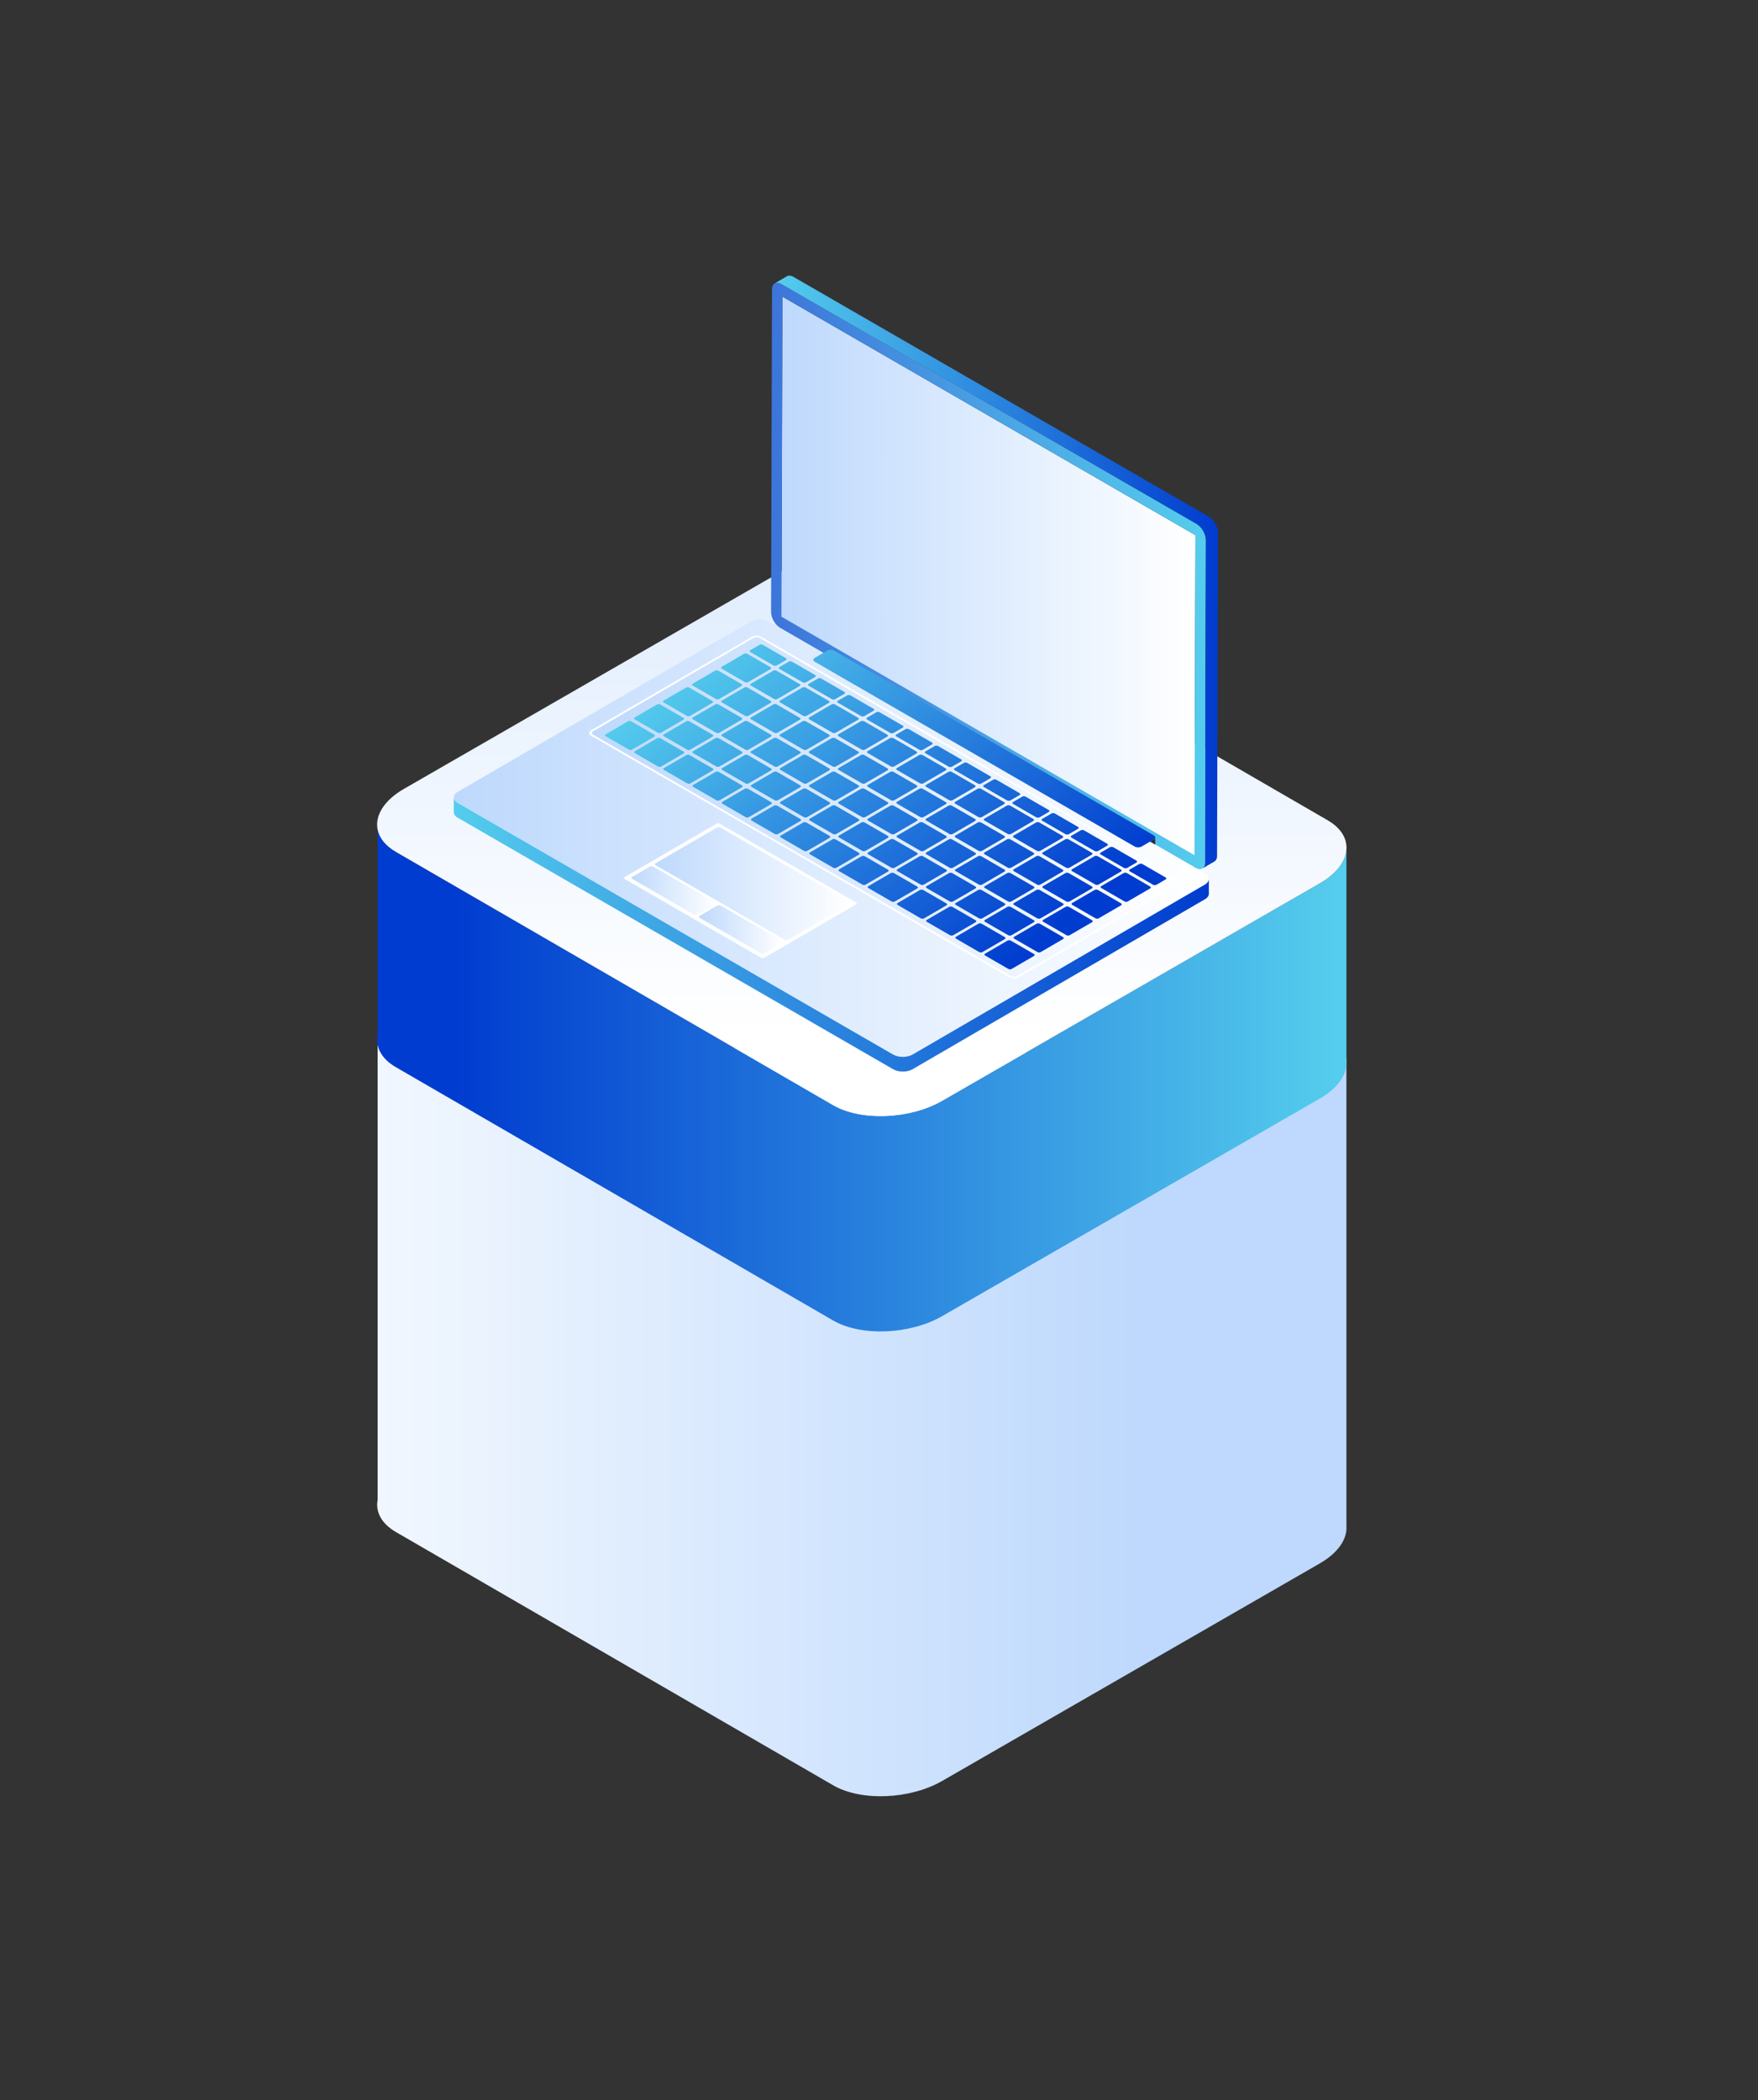 <svg width="67" height="80" viewBox="0 0 67 80" fill="none" xmlns="http://www.w3.org/2000/svg">
<rect x="0" y="0" width="67" height="80" fill="#333333" stroke="none"/>
<g clip-path="url(#clip0_546_1263)">
<path d="M51.314 58.14V40.322L14.392 39.693V57.139C14.308 57.593 14.534 58.04 15.09 58.362L31.754 68.01C32.818 68.626 34.678 68.551 35.909 67.843L50.3 59.557C51.002 59.152 51.346 58.629 51.315 58.14H51.314Z" fill="url(#paint0_linear_546_1263)"/>
<path d="M51.314 32.313C51.303 32.778 50.961 33.266 50.299 33.647L35.908 41.932C34.678 42.641 32.818 42.715 31.753 42.1L15.09 32.452C14.687 32.219 14.457 31.92 14.392 31.601V39.433C14.308 39.887 14.533 40.334 15.09 40.655L31.754 50.304C32.818 50.919 34.678 50.844 35.909 50.136L50.3 41.85C51.002 41.446 51.346 40.923 51.315 40.434V32.312L51.314 32.313Z" fill="url(#paint1_linear_546_1263)"/>
<path d="M51.314 32.23C51.291 31.863 51.057 31.513 50.6 31.248L33.937 21.601C32.873 20.985 31.013 21.06 29.782 21.769L15.391 30.054C14.626 30.495 14.285 31.077 14.392 31.602C14.457 31.922 14.688 32.22 15.09 32.453L31.754 42.101C32.818 42.717 34.678 42.642 35.909 41.934L50.3 33.648C50.963 33.266 51.305 32.779 51.316 32.314V32.231L51.314 32.23Z" fill="url(#paint2_linear_546_1263)"/>
<path d="M45.559 20.387L45.524 32.581L29.785 23.492L29.818 11.3L45.559 20.387Z" fill="url(#paint3_linear_546_1263)"/>
<path d="M45.603 19.956C45.798 20.069 45.956 20.342 45.956 20.566L45.921 32.86C45.921 33.084 45.761 33.174 45.566 33.062L29.74 23.925C29.545 23.812 29.387 23.539 29.387 23.314L29.422 11.02C29.422 10.796 29.581 10.705 29.777 10.818L45.605 19.956H45.603ZM45.524 32.579L45.559 20.387L29.819 11.3L29.784 23.492L45.523 32.579" fill="url(#paint4_linear_546_1263)"/>
<path d="M46.42 20.296C46.42 20.296 46.42 20.286 46.42 20.281C46.42 20.275 46.42 20.27 46.42 20.264C46.42 20.262 46.42 20.259 46.42 20.257V20.247C46.42 20.247 46.418 20.235 46.418 20.23C46.418 20.224 46.417 20.218 46.415 20.212C46.415 20.205 46.414 20.2 46.413 20.194C46.413 20.188 46.411 20.182 46.409 20.176C46.409 20.174 46.409 20.171 46.408 20.17V20.166C46.408 20.166 46.406 20.162 46.406 20.158C46.405 20.152 46.402 20.146 46.401 20.139C46.4 20.134 46.398 20.129 46.397 20.125V20.12C46.394 20.114 46.392 20.108 46.39 20.102C46.388 20.096 46.386 20.09 46.384 20.084V20.081L46.382 20.078C46.382 20.078 46.379 20.071 46.378 20.067C46.376 20.061 46.373 20.055 46.371 20.051C46.37 20.047 46.367 20.042 46.366 20.039V20.036L46.364 20.034C46.364 20.034 46.359 20.023 46.356 20.017C46.354 20.011 46.35 20.005 46.348 19.998V19.995L46.344 19.992C46.344 19.992 46.34 19.982 46.337 19.977C46.334 19.971 46.33 19.965 46.328 19.959C46.326 19.956 46.324 19.953 46.323 19.95L46.32 19.946C46.32 19.946 46.314 19.936 46.311 19.93C46.306 19.923 46.301 19.915 46.296 19.907L46.294 19.904C46.286 19.893 46.279 19.883 46.272 19.872C46.267 19.864 46.261 19.857 46.256 19.851C46.252 19.846 46.248 19.84 46.243 19.835C46.238 19.829 46.235 19.823 46.23 19.818C46.225 19.813 46.22 19.807 46.217 19.802L46.214 19.8L46.212 19.798C46.212 19.798 46.206 19.791 46.202 19.787C46.197 19.782 46.193 19.777 46.188 19.772L46.183 19.769L46.179 19.765C46.179 19.765 46.175 19.76 46.172 19.758C46.167 19.753 46.161 19.748 46.156 19.745C46.154 19.742 46.152 19.741 46.149 19.739L46.146 19.736L46.141 19.731C46.141 19.731 46.13 19.723 46.125 19.719C46.121 19.717 46.118 19.715 46.114 19.711H46.112L46.109 19.709C46.109 19.709 46.1 19.701 46.095 19.699C46.09 19.695 46.085 19.693 46.081 19.689L46.077 19.687L30.241 10.548C30.241 10.548 30.234 10.543 30.231 10.542C30.226 10.54 30.221 10.537 30.216 10.535C30.212 10.534 30.21 10.533 30.206 10.53H30.204L30.202 10.528C30.202 10.528 30.192 10.524 30.187 10.522C30.182 10.519 30.178 10.518 30.173 10.517H30.168C30.168 10.517 30.162 10.513 30.158 10.512C30.154 10.511 30.149 10.51 30.144 10.508C30.142 10.508 30.139 10.508 30.137 10.507H30.129C30.129 10.507 30.119 10.504 30.114 10.502C30.11 10.502 30.108 10.502 30.104 10.502H30.098C30.098 10.502 30.087 10.501 30.081 10.501C30.079 10.501 30.076 10.501 30.074 10.501H30.068C30.068 10.501 30.064 10.501 30.062 10.501C30.055 10.501 30.049 10.502 30.041 10.504C30.041 10.504 30.039 10.504 30.038 10.505C30.031 10.506 30.025 10.508 30.017 10.511H30.016C30.006 10.514 29.998 10.519 29.99 10.524L29.526 10.794C29.534 10.789 29.544 10.784 29.552 10.782C29.56 10.78 29.567 10.777 29.574 10.776C29.575 10.776 29.576 10.776 29.578 10.776C29.586 10.775 29.595 10.774 29.604 10.772H29.61C29.619 10.772 29.628 10.772 29.637 10.772H29.64C29.65 10.774 29.66 10.775 29.669 10.777H29.673C29.683 10.78 29.693 10.783 29.704 10.787H29.707C29.717 10.791 29.728 10.795 29.74 10.801H29.743C29.755 10.807 29.766 10.813 29.778 10.82L45.605 19.958C45.617 19.965 45.629 19.972 45.64 19.981H45.642C45.653 19.989 45.664 19.998 45.675 20.006L45.678 20.009C45.688 20.017 45.699 20.025 45.708 20.035L45.712 20.039C45.721 20.048 45.731 20.058 45.741 20.067L45.743 20.07C45.753 20.081 45.764 20.092 45.773 20.104C45.783 20.116 45.793 20.128 45.802 20.141C45.811 20.153 45.819 20.165 45.826 20.177C45.831 20.184 45.836 20.193 45.841 20.2C45.844 20.206 45.849 20.212 45.853 20.219C45.854 20.223 45.856 20.225 45.858 20.229C45.864 20.24 45.87 20.251 45.876 20.262L45.878 20.265C45.885 20.278 45.891 20.293 45.897 20.306V20.308C45.905 20.322 45.909 20.336 45.914 20.349V20.352C45.92 20.366 45.925 20.38 45.93 20.394V20.396C45.935 20.41 45.938 20.423 45.942 20.437V20.441C45.946 20.455 45.949 20.469 45.952 20.483C45.954 20.498 45.955 20.512 45.956 20.525V20.529C45.958 20.542 45.959 20.557 45.959 20.57L45.924 32.864C45.924 32.877 45.924 32.89 45.922 32.902V32.906C45.92 32.918 45.918 32.929 45.917 32.938V32.942C45.914 32.953 45.911 32.962 45.908 32.971V32.976C45.903 32.984 45.9 32.992 45.896 33.001V33.003C45.891 33.012 45.887 33.021 45.88 33.029C45.873 33.039 45.865 33.05 45.856 33.059C45.854 33.061 45.852 33.064 45.85 33.065C45.841 33.073 45.831 33.082 45.82 33.088L46.284 32.818C46.295 32.812 46.305 32.803 46.314 32.795C46.317 32.792 46.319 32.791 46.32 32.789C46.329 32.779 46.337 32.77 46.344 32.759C46.349 32.75 46.354 32.743 46.358 32.735V32.731C46.358 32.731 46.364 32.72 46.366 32.714C46.366 32.712 46.368 32.708 46.368 32.706V32.701C46.368 32.701 46.371 32.697 46.372 32.696C46.373 32.69 46.376 32.684 46.377 32.678C46.377 32.676 46.377 32.673 46.378 32.671V32.667C46.378 32.667 46.379 32.662 46.38 32.661C46.38 32.655 46.382 32.65 46.383 32.644C46.383 32.641 46.383 32.638 46.383 32.635V32.627C46.383 32.627 46.384 32.617 46.384 32.611C46.384 32.605 46.384 32.6 46.384 32.594L46.152 32.727L46.384 32.593L46.419 20.299L46.42 20.296Z" fill="url(#paint5_linear_546_1263)"/>
<path d="M44.879 33.497C44.942 33.533 44.943 33.592 44.879 33.629L38.758 37.186C38.696 37.222 38.595 37.222 38.531 37.186L22.6 27.988C22.538 27.952 22.538 27.893 22.6 27.857L28.721 24.3C28.784 24.263 28.886 24.263 28.949 24.3L44.881 33.498L44.879 33.497ZM36.324 34.339L37.176 33.844C37.211 33.824 37.211 33.791 37.176 33.771L36.291 33.26C36.256 33.239 36.199 33.239 36.164 33.26L35.312 33.755C35.277 33.776 35.277 33.808 35.312 33.828L36.196 34.339C36.231 34.36 36.288 34.36 36.323 34.339M37.436 34.981L38.288 34.486C38.322 34.466 38.322 34.433 38.288 34.413L37.403 33.902C37.368 33.882 37.31 33.882 37.276 33.902L36.424 34.397C36.389 34.418 36.389 34.45 36.424 34.471L37.308 34.981C37.343 35.002 37.4 35.002 37.435 34.981M38.548 35.623L39.399 35.128C39.434 35.108 39.434 35.075 39.399 35.055L38.515 34.544C38.48 34.524 38.422 34.524 38.388 34.544L37.536 35.039C37.501 35.06 37.501 35.092 37.536 35.113L38.42 35.623C38.455 35.644 38.511 35.644 38.547 35.623M32.981 32.411L33.833 31.916C33.867 31.895 33.867 31.863 33.833 31.842L32.948 31.331C32.913 31.311 32.856 31.311 32.821 31.331L31.969 31.826C31.934 31.847 31.934 31.879 31.969 31.9L32.853 32.411C32.888 32.431 32.945 32.431 32.98 32.411M34.093 33.053L34.944 32.558C34.979 32.537 34.979 32.505 34.944 32.484L34.06 31.973C34.025 31.953 33.968 31.953 33.933 31.973L33.081 32.468C33.046 32.489 33.046 32.522 33.081 32.542L33.965 33.053C34 33.073 34.057 33.073 34.092 33.053M37.424 33.695L38.275 33.2C38.31 33.179 38.31 33.147 38.275 33.126L37.391 32.615C37.356 32.595 37.298 32.595 37.265 32.615L36.413 33.111C36.378 33.131 36.378 33.164 36.413 33.184L37.297 33.695C37.332 33.715 37.389 33.715 37.424 33.695ZM39.656 36.266L40.508 35.77C40.543 35.75 40.543 35.718 40.508 35.697L39.623 35.186C39.589 35.166 39.531 35.166 39.496 35.186L38.644 35.681C38.609 35.702 38.609 35.734 38.644 35.755L39.528 36.266C39.563 36.286 39.62 36.286 39.655 36.266M30.751 31.125L31.603 30.63C31.638 30.61 31.638 30.577 31.603 30.557L30.718 30.046C30.684 30.025 30.627 30.025 30.592 30.046L29.74 30.541C29.705 30.561 29.705 30.594 29.74 30.614L30.625 31.125C30.66 31.146 30.716 31.146 30.751 31.125ZM29.638 30.483L30.49 29.988C30.525 29.968 30.525 29.935 30.49 29.915L29.605 29.404C29.57 29.383 29.514 29.383 29.479 29.404L28.627 29.899C28.592 29.919 28.592 29.952 28.627 29.972L29.511 30.483C29.546 30.504 29.603 30.504 29.638 30.483ZM25.185 27.912L26.037 27.417C26.072 27.397 26.072 27.364 26.037 27.344L25.153 26.833C25.118 26.812 25.061 26.812 25.026 26.833L24.175 27.328C24.14 27.349 24.14 27.381 24.175 27.402L25.059 27.912C25.094 27.933 25.151 27.933 25.185 27.912ZM35.202 33.696L36.054 33.201C36.089 33.18 36.089 33.148 36.054 33.127L35.169 32.617C35.134 32.596 35.077 32.597 35.042 32.617L34.19 33.112C34.155 33.132 34.155 33.165 34.19 33.185L35.076 33.696C35.111 33.717 35.167 33.717 35.202 33.696ZM28.524 29.84L29.375 29.345C29.41 29.324 29.41 29.292 29.375 29.271L28.491 28.761C28.456 28.74 28.399 28.74 28.365 28.761L27.513 29.256C27.478 29.276 27.478 29.309 27.513 29.329L28.397 29.84C28.432 29.86 28.489 29.86 28.524 29.84ZM38.534 34.338L39.386 33.843C39.421 33.822 39.421 33.79 39.386 33.77L38.502 33.259C38.467 33.238 38.409 33.238 38.375 33.259L37.524 33.754C37.489 33.774 37.489 33.807 37.524 33.827L38.408 34.338C38.443 34.359 38.499 34.359 38.534 34.338ZM39.648 34.98L40.499 34.485C40.534 34.465 40.534 34.432 40.499 34.412L39.615 33.901C39.58 33.88 39.522 33.88 39.489 33.901L38.637 34.396C38.602 34.416 38.602 34.449 38.637 34.469L39.521 34.98C39.556 35.001 39.613 35.001 39.648 34.98ZM35.195 32.409L36.047 31.914C36.082 31.894 36.082 31.861 36.047 31.841L35.163 31.33C35.128 31.31 35.07 31.31 35.036 31.33L34.184 31.825C34.149 31.846 34.149 31.878 34.184 31.899L35.069 32.409C35.103 32.43 35.16 32.43 35.195 32.409ZM34.082 31.767L34.934 31.272C34.969 31.252 34.969 31.219 34.934 31.199L34.049 30.688C34.014 30.668 33.957 30.668 33.923 30.688L33.071 31.183C33.036 31.204 33.036 31.236 33.071 31.257L33.956 31.767C33.99 31.788 34.047 31.788 34.082 31.767ZM35.208 34.981L36.06 34.486C36.095 34.466 36.095 34.433 36.06 34.413L35.176 33.902C35.141 33.882 35.084 33.882 35.049 33.902L34.198 34.397C34.163 34.418 34.163 34.45 34.198 34.471L35.082 34.981C35.117 35.002 35.173 35.002 35.208 34.981ZM39.634 32.409L40.486 31.914C40.521 31.894 40.521 31.861 40.486 31.841L39.602 31.33C39.567 31.31 39.509 31.31 39.475 31.33L38.624 31.825C38.589 31.846 38.589 31.878 38.624 31.899L39.508 32.409C39.543 32.43 39.599 32.43 39.634 32.409ZM38.528 33.053L39.38 32.558C39.415 32.537 39.415 32.505 39.38 32.484L38.496 31.973C38.461 31.953 38.404 31.953 38.369 31.973L37.518 32.468C37.483 32.489 37.483 32.522 37.518 32.542L38.402 33.053C38.437 33.073 38.493 33.073 38.528 33.053ZM26.299 28.556L27.15 28.061C27.185 28.04 27.185 28.008 27.15 27.987L26.266 27.476C26.231 27.456 26.174 27.456 26.14 27.476L25.288 27.971C25.253 27.992 25.253 28.024 25.288 28.045L26.172 28.556C26.207 28.576 26.264 28.576 26.299 28.556ZM31.864 31.768L32.716 31.273C32.751 31.253 32.751 31.22 32.716 31.2L31.832 30.689C31.797 30.669 31.74 30.669 31.705 30.689L30.853 31.184C30.819 31.205 30.819 31.237 30.853 31.258L31.738 31.768C31.773 31.789 31.829 31.789 31.864 31.768ZM27.412 29.198L28.263 28.703C28.298 28.682 28.298 28.65 28.263 28.629L27.379 28.118C27.344 28.098 27.288 28.098 27.253 28.118L26.401 28.613C26.366 28.634 26.366 28.666 26.401 28.687L27.285 29.198C27.32 29.218 27.377 29.218 27.412 29.198ZM41.862 33.695L42.713 33.2C42.748 33.179 42.748 33.147 42.713 33.126L41.829 32.615C41.794 32.595 41.736 32.595 41.703 32.615L40.851 33.111C40.816 33.131 40.816 33.164 40.851 33.184L41.735 33.695C41.77 33.715 41.827 33.715 41.862 33.695ZM40.749 33.053L41.6 32.558C41.635 32.537 41.635 32.505 41.6 32.484L40.716 31.973C40.681 31.953 40.623 31.953 40.59 31.973L39.738 32.468C39.703 32.489 39.703 32.522 39.738 32.542L40.622 33.053C40.657 33.073 40.714 33.073 40.749 33.053ZM36.323 35.625L37.174 35.13C37.209 35.109 37.209 35.077 37.174 35.056L36.29 34.545C36.255 34.525 36.199 34.525 36.164 34.545L35.312 35.04C35.277 35.061 35.277 35.093 35.312 35.114L36.196 35.625C36.231 35.645 36.288 35.645 36.323 35.625ZM40.756 34.338L41.608 33.843C41.642 33.822 41.642 33.79 41.608 33.77L40.723 33.259C40.688 33.238 40.632 33.238 40.597 33.259L39.745 33.754C39.71 33.774 39.71 33.807 39.745 33.827L40.629 34.338C40.664 34.359 40.721 34.359 40.756 34.338ZM37.436 36.267L38.288 35.772C38.322 35.751 38.322 35.719 38.288 35.698L37.403 35.187C37.368 35.167 37.312 35.167 37.277 35.187L36.425 35.682C36.39 35.703 36.39 35.736 36.425 35.756L37.309 36.267C37.344 36.287 37.401 36.287 37.436 36.267ZM39.643 33.695L40.494 33.2C40.529 33.179 40.529 33.147 40.494 33.126L39.61 32.615C39.575 32.595 39.519 32.595 39.484 32.615L38.632 33.111C38.597 33.131 38.597 33.164 38.632 33.184L39.516 33.695C39.551 33.715 39.608 33.715 39.643 33.695ZM36.297 30.482L37.149 29.987C37.184 29.966 37.184 29.934 37.149 29.913L36.265 29.403C36.23 29.382 36.172 29.382 36.138 29.403L35.287 29.898C35.252 29.918 35.252 29.951 35.287 29.971L36.171 30.482C36.206 30.502 36.262 30.502 36.297 30.482ZM32.984 33.696L33.836 33.201C33.871 33.18 33.871 33.148 33.836 33.127L32.952 32.617C32.917 32.596 32.86 32.596 32.825 32.617L31.974 33.112C31.939 33.132 31.939 33.165 31.974 33.185L32.858 33.696C32.893 33.717 32.95 33.717 32.984 33.696ZM35.191 31.124L36.043 30.629C36.078 30.608 36.078 30.576 36.043 30.555L35.159 30.045C35.124 30.024 35.067 30.024 35.032 30.045L34.181 30.54C34.146 30.56 34.146 30.593 34.181 30.613L35.065 31.124C35.1 31.145 35.157 31.145 35.191 31.124ZM37.41 31.124L38.262 30.629C38.297 30.608 38.297 30.576 38.262 30.555L37.378 30.045C37.343 30.024 37.285 30.024 37.252 30.045L36.4 30.54C36.365 30.56 36.365 30.593 36.4 30.613L37.284 31.124C37.319 31.145 37.376 31.145 37.41 31.124ZM36.305 31.767L37.156 31.272C37.191 31.252 37.191 31.219 37.156 31.199L36.272 30.688C36.237 30.668 36.181 30.668 36.146 30.688L35.294 31.183C35.259 31.204 35.259 31.236 35.294 31.257L36.178 31.767C36.213 31.788 36.27 31.788 36.305 31.767ZM31.871 33.054L32.723 32.559C32.758 32.538 32.758 32.506 32.723 32.485L31.839 31.974C31.804 31.954 31.747 31.954 31.712 31.974L30.861 32.47C30.826 32.49 30.826 32.523 30.861 32.543L31.745 33.054C31.78 33.074 31.836 33.074 31.871 33.054ZM40.762 35.623L41.614 35.128C41.648 35.108 41.648 35.075 41.614 35.055L40.729 34.544C40.694 34.524 40.637 34.524 40.603 34.544L39.751 35.039C39.716 35.06 39.716 35.092 39.751 35.113L40.635 35.623C40.67 35.644 40.727 35.644 40.762 35.623ZM26.293 27.27L27.144 26.775C27.179 26.755 27.179 26.722 27.144 26.702L26.26 26.191C26.225 26.17 26.168 26.17 26.134 26.191L25.282 26.686C25.247 26.706 25.247 26.739 25.282 26.759L26.166 27.27C26.201 27.291 26.258 27.291 26.293 27.27ZM36.309 33.054L37.161 32.559C37.196 32.538 37.196 32.506 37.161 32.485L36.276 31.974C36.241 31.954 36.184 31.955 36.149 31.974L35.297 32.47C35.263 32.49 35.263 32.523 35.297 32.543L36.183 33.054C36.218 33.074 36.275 33.074 36.309 33.054ZM31.857 30.483L32.709 29.988C32.744 29.968 32.744 29.935 32.709 29.915L31.824 29.404C31.79 29.383 31.733 29.383 31.698 29.404L30.846 29.899C30.811 29.919 30.811 29.952 30.846 29.972L31.73 30.483C31.765 30.504 31.822 30.504 31.857 30.483ZM30.744 29.841L31.596 29.346C31.63 29.326 31.63 29.293 31.596 29.273L30.711 28.762C30.676 28.741 30.62 28.741 30.585 28.762L29.733 29.257C29.698 29.277 29.698 29.31 29.733 29.33L30.617 29.841C30.652 29.861 30.709 29.861 30.744 29.841ZM29.631 29.199L30.482 28.704C30.517 28.683 30.517 28.651 30.482 28.63L29.598 28.12C29.563 28.099 29.507 28.099 29.472 28.12L28.62 28.615C28.585 28.635 28.585 28.668 28.62 28.688L29.504 29.199C29.539 29.22 29.596 29.22 29.631 29.199ZM28.518 28.557L29.369 28.062C29.404 28.041 29.404 28.009 29.369 27.988L28.485 27.477C28.45 27.457 28.393 27.457 28.358 27.477L27.507 27.973C27.472 27.993 27.472 28.026 27.507 28.046L28.391 28.557C28.426 28.577 28.483 28.577 28.518 28.557ZM32.97 31.128L33.822 30.633C33.857 30.612 33.857 30.579 33.822 30.559L32.938 30.048C32.903 30.028 32.846 30.028 32.811 30.048L31.959 30.543C31.924 30.564 31.924 30.596 31.959 30.617L32.843 31.128C32.879 31.148 32.935 31.148 32.97 31.128ZM27.404 27.915L28.256 27.42C28.291 27.399 28.291 27.367 28.256 27.346L27.372 26.835C27.337 26.815 27.28 26.815 27.245 26.835L26.394 27.331C26.359 27.351 26.359 27.384 26.394 27.404L27.278 27.915C27.313 27.935 27.369 27.935 27.404 27.915ZM42.974 34.339L43.825 33.844C43.86 33.824 43.86 33.791 43.825 33.771L42.941 33.26C42.906 33.239 42.848 33.239 42.815 33.26L41.963 33.755C41.928 33.776 41.928 33.808 41.963 33.828L42.847 34.339C42.882 34.36 42.939 34.36 42.974 34.339ZM38.548 36.911L39.399 36.416C39.434 36.396 39.434 36.363 39.399 36.343L38.515 35.832C38.48 35.811 38.424 35.811 38.389 35.832L37.537 36.327C37.502 36.347 37.502 36.38 37.537 36.401L38.421 36.911C38.456 36.932 38.513 36.932 38.548 36.911ZM41.868 34.983L42.719 34.487C42.754 34.467 42.754 34.434 42.719 34.414L41.835 33.903C41.8 33.883 41.744 33.883 41.709 33.903L40.857 34.398C40.822 34.419 40.822 34.451 40.857 34.472L41.741 34.983C41.776 35.003 41.833 35.003 41.868 34.983ZM38.522 31.77L39.374 31.275C39.409 31.254 39.409 31.222 39.374 31.201L38.489 30.69C38.454 30.67 38.397 30.671 38.362 30.69L37.511 31.186C37.475 31.206 37.475 31.238 37.511 31.259L38.396 31.77C38.431 31.79 38.487 31.79 38.522 31.77ZM30.738 28.557L31.59 28.062C31.624 28.041 31.624 28.009 31.59 27.988L30.705 27.477C30.67 27.457 30.614 27.457 30.579 27.477L29.727 27.973C29.692 27.993 29.692 28.026 29.727 28.046L30.611 28.557C30.646 28.577 30.703 28.577 30.738 28.557ZM31.844 27.914L32.695 27.419C32.73 27.398 32.73 27.366 32.695 27.345L31.811 26.834C31.776 26.814 31.72 26.814 31.685 26.834L30.833 27.329C30.798 27.35 30.798 27.382 30.833 27.403L31.717 27.914C31.752 27.934 31.809 27.934 31.844 27.914ZM24.078 28.558L24.93 28.063C24.965 28.043 24.965 28.01 24.93 27.989L24.046 27.479C24.011 27.458 23.954 27.458 23.919 27.479L23.068 27.974C23.033 27.994 23.033 28.027 23.068 28.047L23.952 28.558C23.987 28.579 24.043 28.579 24.078 28.558ZM34.07 29.199L34.922 28.704C34.956 28.683 34.956 28.651 34.922 28.63L34.037 28.12C34.002 28.099 33.946 28.099 33.911 28.12L33.059 28.615C33.024 28.635 33.024 28.668 33.059 28.688L33.943 29.199C33.978 29.22 34.035 29.22 34.07 29.199ZM27.398 26.628L28.25 26.133C28.285 26.113 28.285 26.08 28.25 26.06L27.366 25.549C27.331 25.528 27.274 25.528 27.239 25.549L26.388 26.044C26.353 26.064 26.353 26.097 26.388 26.117L27.272 26.628C27.307 26.649 27.363 26.649 27.398 26.628ZM28.504 25.985L29.356 25.49C29.391 25.469 29.391 25.437 29.356 25.416L28.472 24.905C28.437 24.885 28.38 24.885 28.345 24.905L27.494 25.401C27.459 25.421 27.459 25.454 27.494 25.474L28.378 25.985C28.413 26.005 28.469 26.005 28.504 25.985ZM29.644 31.77L30.496 31.275C30.531 31.254 30.531 31.222 30.496 31.201L29.611 30.69C29.576 30.67 29.52 30.67 29.485 30.69L28.633 31.186C28.598 31.206 28.598 31.238 28.633 31.259L29.517 31.77C29.552 31.79 29.609 31.79 29.644 31.77ZM34.096 34.34L34.948 33.845C34.983 33.825 34.983 33.792 34.948 33.772L34.063 33.261C34.028 33.241 33.971 33.241 33.936 33.261L33.084 33.756C33.05 33.777 33.05 33.809 33.084 33.83L33.97 34.34C34.005 34.361 34.062 34.361 34.096 34.34ZM32.957 28.556L33.809 28.061C33.843 28.04 33.843 28.008 33.809 27.987L32.924 27.476C32.889 27.456 32.833 27.456 32.798 27.476L31.946 27.971C31.911 27.992 31.911 28.024 31.946 28.045L32.83 28.556C32.865 28.576 32.922 28.576 32.957 28.556ZM27.418 30.486L28.269 29.99C28.304 29.97 28.304 29.937 28.269 29.917L27.385 29.406C27.35 29.386 27.294 29.386 27.259 29.406L26.407 29.901C26.372 29.922 26.372 29.954 26.407 29.975L27.291 30.486C27.326 30.506 27.383 30.506 27.418 30.486ZM37.415 32.412L38.267 31.917C38.302 31.896 38.302 31.864 38.267 31.843L37.382 31.332C37.347 31.312 37.29 31.312 37.255 31.332L36.403 31.828C36.368 31.848 36.368 31.881 36.403 31.901L37.289 32.412C37.324 32.432 37.38 32.432 37.415 32.412ZM28.531 31.128L29.383 30.633C29.418 30.612 29.418 30.579 29.383 30.559L28.498 30.048C28.463 30.028 28.407 30.028 28.372 30.048L27.52 30.543C27.485 30.564 27.485 30.596 27.52 30.617L28.404 31.128C28.439 31.148 28.496 31.148 28.531 31.128ZM32.964 29.841L33.816 29.346C33.851 29.326 33.851 29.293 33.816 29.273L32.931 28.762C32.897 28.741 32.84 28.741 32.805 28.762L31.953 29.257C31.918 29.277 31.918 29.31 31.953 29.33L32.837 29.841C32.873 29.861 32.929 29.861 32.964 29.841ZM31.851 29.199L32.703 28.704C32.737 28.683 32.737 28.651 32.703 28.63L31.818 28.12C31.783 28.099 31.727 28.099 31.692 28.12L30.84 28.615C30.805 28.635 30.805 28.668 30.84 28.688L31.724 29.199C31.759 29.22 31.816 29.22 31.851 29.199ZM35.183 29.841L36.035 29.346C36.07 29.326 36.07 29.293 36.035 29.273L35.151 28.762C35.116 28.741 35.059 28.741 35.024 28.762L34.172 29.257C34.137 29.277 34.137 29.31 34.172 29.33L35.056 29.841C35.092 29.861 35.148 29.861 35.183 29.841ZM29.617 26.628L30.469 26.133C30.504 26.113 30.504 26.08 30.469 26.06L29.585 25.549C29.55 25.528 29.493 25.528 29.458 25.549L28.607 26.044C28.572 26.064 28.572 26.097 28.607 26.117L29.491 26.628C29.526 26.649 29.582 26.649 29.617 26.628ZM30.731 27.27L31.582 26.775C31.617 26.755 31.617 26.722 31.582 26.702L30.698 26.191C30.663 26.17 30.607 26.17 30.572 26.191L29.72 26.686C29.685 26.706 29.685 26.739 29.72 26.759L30.604 27.27C30.639 27.291 30.696 27.291 30.731 27.27ZM25.192 29.2L26.043 28.705C26.078 28.685 26.078 28.652 26.043 28.632L25.159 28.121C25.124 28.1 25.067 28.1 25.032 28.121L24.181 28.616C24.146 28.636 24.146 28.669 24.181 28.689L25.065 29.2C25.1 29.221 25.157 29.221 25.192 29.2ZM28.512 27.271L29.363 26.776C29.398 26.756 29.398 26.723 29.363 26.703L28.479 26.192C28.444 26.172 28.387 26.172 28.352 26.192L27.501 26.687C27.466 26.708 27.466 26.74 27.501 26.761L28.385 27.271C28.42 27.292 28.477 27.292 28.512 27.271ZM30.757 32.414L31.609 31.919C31.644 31.899 31.644 31.866 31.609 31.846L30.724 31.335C30.69 31.314 30.633 31.314 30.598 31.335L29.746 31.83C29.711 31.851 29.711 31.883 29.746 31.904L30.631 32.414C30.666 32.435 30.722 32.435 30.757 32.414ZM34.077 30.486L34.929 29.99C34.964 29.97 34.964 29.937 34.929 29.917L34.045 29.406C34.01 29.386 33.953 29.386 33.918 29.406L33.066 29.901C33.032 29.922 33.032 29.954 33.066 29.975L33.951 30.486C33.986 30.506 34.042 30.506 34.077 30.486ZM26.306 29.845L27.157 29.35C27.192 29.329 27.192 29.297 27.157 29.276L26.273 28.765C26.238 28.745 26.182 28.745 26.147 28.765L25.295 29.26C25.26 29.281 25.26 29.313 25.295 29.334L26.179 29.845C26.214 29.865 26.271 29.865 26.306 29.845ZM29.626 27.916L30.478 27.421C30.512 27.4 30.512 27.368 30.478 27.347L29.593 26.837C29.558 26.816 29.502 26.816 29.467 26.837L28.615 27.332C28.58 27.352 28.58 27.385 28.615 27.405L29.499 27.916C29.534 27.936 29.591 27.936 29.626 27.916ZM40.727 31.781L41.079 31.577C41.114 31.556 41.114 31.524 41.079 31.503L40.194 30.993C40.16 30.972 40.103 30.972 40.068 30.993L39.716 31.196C39.681 31.217 39.681 31.249 39.716 31.27L40.6 31.781C40.635 31.801 40.692 31.801 40.727 31.781ZM41.84 32.423L42.192 32.219C42.227 32.199 42.227 32.166 42.192 32.146L41.308 31.635C41.273 31.614 41.216 31.614 41.181 31.635L40.829 31.838C40.794 31.859 40.794 31.891 40.829 31.912L41.714 32.423C41.748 32.443 41.805 32.443 41.84 32.423ZM42.953 33.065L43.305 32.861C43.34 32.841 43.34 32.808 43.305 32.788L42.421 32.277C42.386 32.256 42.329 32.256 42.294 32.277L41.943 32.48C41.907 32.501 41.907 32.533 41.943 32.554L42.827 33.065C42.862 33.085 42.918 33.085 42.953 33.065ZM38.501 30.494L38.852 30.29C38.887 30.27 38.887 30.237 38.852 30.217L37.968 29.706C37.933 29.686 37.877 29.686 37.842 29.706L37.49 29.91C37.455 29.93 37.455 29.963 37.49 29.983L38.374 30.494C38.409 30.515 38.466 30.515 38.501 30.494ZM37.388 29.852L37.739 29.648C37.774 29.628 37.774 29.595 37.739 29.575L36.855 29.064C36.82 29.044 36.764 29.044 36.729 29.064L36.377 29.268C36.342 29.288 36.342 29.321 36.377 29.341L37.261 29.852C37.296 29.872 37.353 29.872 37.388 29.852ZM44.065 33.707L44.417 33.503C44.452 33.483 44.452 33.45 44.417 33.43L43.533 32.919C43.498 32.898 43.441 32.898 43.406 32.919L43.054 33.123C43.019 33.143 43.019 33.176 43.054 33.196L43.939 33.707C43.974 33.727 44.03 33.727 44.065 33.707ZM34.048 27.923L34.4 27.72C34.435 27.699 34.435 27.667 34.4 27.646L33.516 27.135C33.481 27.115 33.424 27.115 33.389 27.135L33.038 27.339C33.003 27.359 33.003 27.392 33.038 27.412L33.922 27.923C33.957 27.944 34.013 27.944 34.048 27.923ZM39.614 31.136L39.966 30.933C40.001 30.912 40.001 30.88 39.966 30.859L39.08 30.348C39.045 30.328 38.989 30.328 38.954 30.348L38.602 30.552C38.567 30.572 38.567 30.605 38.602 30.625L39.487 31.136C39.522 31.157 39.579 31.157 39.614 31.136ZM32.935 27.28L33.287 27.076C33.322 27.056 33.322 27.023 33.287 27.003L32.403 26.492C32.368 26.472 32.311 26.472 32.276 26.492L31.924 26.696C31.889 26.716 31.889 26.749 31.924 26.769L32.809 27.28C32.843 27.3 32.9 27.3 32.935 27.28ZM35.161 28.565L35.513 28.362C35.548 28.341 35.548 28.309 35.513 28.288L34.629 27.777C34.594 27.757 34.537 27.757 34.502 27.777L34.151 27.981C34.116 28.002 34.116 28.034 34.151 28.055L35.035 28.565C35.07 28.586 35.126 28.586 35.161 28.565ZM29.596 25.352L29.948 25.149C29.982 25.128 29.982 25.096 29.948 25.075L29.063 24.565C29.028 24.544 28.972 24.544 28.937 24.565L28.585 24.768C28.55 24.789 28.55 24.821 28.585 24.842L29.469 25.352C29.504 25.373 29.561 25.373 29.596 25.352ZM31.822 26.638L32.174 26.434C32.209 26.414 32.209 26.381 32.174 26.361L31.29 25.85C31.255 25.829 31.198 25.829 31.163 25.85L30.811 26.054C30.776 26.074 30.776 26.107 30.811 26.127L31.695 26.638C31.73 26.658 31.787 26.658 31.822 26.638ZM36.275 29.209L36.626 29.005C36.661 28.985 36.661 28.952 36.626 28.931L35.742 28.421C35.707 28.4 35.65 28.4 35.615 28.421L35.264 28.624C35.229 28.645 35.229 28.677 35.264 28.698L36.148 29.209C36.183 29.229 36.239 29.229 36.275 29.209ZM30.709 25.996L31.061 25.792C31.096 25.772 31.096 25.739 31.061 25.719L30.176 25.208C30.142 25.187 30.085 25.187 30.05 25.208L29.698 25.412C29.663 25.432 29.663 25.465 29.698 25.485L30.582 25.996C30.617 26.016 30.674 26.016 30.709 25.996Z" fill="url(#paint6_linear_546_1263)"/>
<path d="M44.026 31.92V31.923C44.026 31.923 44.02 31.935 44.017 31.939L44.014 31.943C44.014 31.943 44.006 31.954 44 31.959C43.996 31.962 43.991 31.965 43.986 31.968C43.983 31.971 43.979 31.974 43.974 31.977L43.829 32.061V32.624L43.972 32.539H43.974C43.974 32.539 43.98 32.533 43.984 32.531C43.989 32.527 43.994 32.525 43.997 32.521H43.998C43.998 32.521 44.007 32.513 44.009 32.508C44.009 32.508 44.011 32.506 44.012 32.506L44.014 32.502C44.014 32.502 44.017 32.498 44.018 32.497C44.02 32.494 44.021 32.49 44.023 32.486V32.483C44.023 32.483 44.025 32.478 44.025 32.476C44.025 32.472 44.025 32.468 44.026 32.465V31.9C44.027 31.906 44.026 31.913 44.025 31.919L44.026 31.92Z" fill="#2A2A2A"/>
<path d="M45.918 33.266C46.122 33.384 46.124 33.575 45.92 33.694L34.778 40.169C34.574 40.287 34.243 40.287 34.04 40.169L17.449 30.59C17.244 30.472 17.243 30.281 17.446 30.163L28.588 23.688C28.792 23.57 29.123 23.57 29.327 23.688L31.377 24.872L31.053 25.061C30.981 25.103 30.982 25.171 31.053 25.212L43.245 32.25C43.317 32.292 43.434 32.292 43.506 32.25L43.83 32.061L45.918 33.267V33.266ZM38.823 37.223L44.944 33.666C45.043 33.608 45.042 33.517 44.944 33.459L29.012 24.261C28.914 24.204 28.753 24.203 28.655 24.261L22.534 27.818C22.436 27.875 22.436 27.968 22.535 28.026L38.467 37.224C38.566 37.282 38.726 37.282 38.825 37.224M29.121 36.484L32.627 34.447C32.657 34.428 32.657 34.4 32.627 34.381L27.425 31.378C27.393 31.36 27.343 31.36 27.313 31.378L23.807 33.415C23.776 33.433 23.777 33.462 23.807 33.48L29.009 36.484C29.04 36.502 29.09 36.502 29.121 36.484Z" fill="url(#paint7_linear_546_1263)"/>
<path d="M44.944 33.46C45.043 33.518 45.044 33.609 44.944 33.667L38.824 37.224C38.726 37.281 38.566 37.281 38.466 37.224L22.535 28.026C22.436 27.969 22.435 27.876 22.534 27.818L28.655 24.261C28.754 24.203 28.914 24.204 29.013 24.261L44.944 33.46ZM38.76 37.187L44.881 33.63C44.943 33.593 44.943 33.535 44.881 33.498L28.948 24.299C28.885 24.263 28.783 24.263 28.72 24.299L22.599 27.857C22.536 27.893 22.538 27.952 22.599 27.988L38.531 37.187C38.593 37.223 38.696 37.223 38.758 37.187" fill="white"/>
<path d="M32.627 34.381C32.658 34.4 32.658 34.428 32.627 34.447L29.121 36.484C29.09 36.502 29.04 36.502 29.009 36.484L23.807 33.48C23.776 33.462 23.776 33.433 23.807 33.415L27.313 31.378C27.343 31.36 27.393 31.36 27.425 31.378L32.627 34.381ZM30.033 35.798L32.374 34.438C32.409 34.418 32.409 34.385 32.374 34.365L27.455 31.525C27.419 31.505 27.362 31.505 27.327 31.525L24.987 32.885C24.952 32.906 24.952 32.938 24.987 32.959L29.905 35.798C29.94 35.819 29.998 35.819 30.033 35.798ZM26.565 34.833L27.241 34.441C27.275 34.42 27.275 34.388 27.241 34.367L24.895 33.013C24.859 32.992 24.802 32.992 24.767 33.013L24.091 33.406C24.057 33.426 24.057 33.459 24.091 33.479L26.437 34.833C26.472 34.854 26.53 34.854 26.565 34.833ZM29.137 36.319L29.812 35.926C29.847 35.905 29.847 35.873 29.812 35.852L27.466 34.497C27.431 34.477 27.374 34.477 27.339 34.497L26.663 34.89C26.628 34.91 26.628 34.943 26.663 34.963L29.01 36.319C29.045 36.339 29.103 36.339 29.138 36.319" fill="white"/>
<path d="M27.241 34.367C27.276 34.388 27.276 34.42 27.241 34.441L26.565 34.833C26.53 34.854 26.472 34.854 26.437 34.833L24.092 33.479C24.055 33.459 24.057 33.426 24.092 33.406L24.767 33.013C24.802 32.992 24.859 32.992 24.895 33.013L27.241 34.367Z" fill="url(#paint8_linear_546_1263)"/>
<path d="M32.373 34.364C32.407 34.385 32.407 34.417 32.373 34.438L30.032 35.798C29.997 35.819 29.94 35.819 29.904 35.798L24.987 32.959C24.951 32.938 24.952 32.906 24.987 32.885L27.327 31.525C27.362 31.505 27.419 31.505 27.455 31.525L32.374 34.364H32.373Z" fill="url(#paint9_linear_546_1263)"/>
<path d="M29.812 35.852C29.847 35.873 29.847 35.905 29.812 35.926L29.136 36.319C29.101 36.339 29.045 36.339 29.009 36.319L26.662 34.963C26.627 34.943 26.627 34.91 26.662 34.89L27.338 34.497C27.373 34.477 27.429 34.477 27.464 34.497L29.811 35.852H29.812Z" fill="url(#paint10_linear_546_1263)"/>
<path d="M32.181 26.358C32.216 26.379 32.216 26.411 32.181 26.432L31.829 26.635C31.794 26.656 31.738 26.656 31.703 26.635L30.819 26.125C30.784 26.104 30.784 26.072 30.819 26.051L31.17 25.848C31.205 25.827 31.262 25.827 31.297 25.848L32.181 26.358Z" fill="url(#paint11_linear_546_1263)"/>
<path d="M38.27 30.558C38.304 30.578 38.304 30.611 38.27 30.631L37.418 31.126C37.383 31.147 37.326 31.147 37.291 31.126L36.407 30.616C36.372 30.595 36.371 30.563 36.407 30.542L37.259 30.047C37.294 30.026 37.35 30.026 37.385 30.047L38.27 30.558Z" fill="url(#paint12_linear_546_1263)"/>
<path d="M37.162 31.201C37.197 31.221 37.197 31.254 37.162 31.275L36.31 31.77C36.275 31.79 36.219 31.79 36.184 31.77L35.3 31.259C35.265 31.238 35.265 31.206 35.3 31.185L36.151 30.69C36.186 30.67 36.243 30.67 36.278 30.69L37.162 31.201Z" fill="url(#paint13_linear_546_1263)"/>
<path d="M40.495 31.843C40.531 31.864 40.531 31.896 40.495 31.917L39.644 32.412C39.609 32.432 39.552 32.432 39.517 32.412L38.633 31.901C38.598 31.881 38.597 31.848 38.633 31.828L39.485 31.332C39.52 31.312 39.576 31.312 39.611 31.332L40.495 31.843Z" fill="url(#paint14_linear_546_1263)"/>
<path d="M39.389 32.485C39.424 32.506 39.424 32.538 39.389 32.559L38.537 33.054C38.502 33.074 38.445 33.074 38.41 33.054L37.526 32.543C37.491 32.523 37.491 32.49 37.526 32.47L38.378 31.974C38.413 31.954 38.469 31.954 38.504 31.974L39.389 32.485Z" fill="url(#paint15_linear_546_1263)"/>
<path d="M29.955 25.074C29.989 25.095 29.989 25.127 29.955 25.148L29.603 25.351C29.568 25.372 29.511 25.372 29.476 25.351L28.592 24.84C28.557 24.82 28.557 24.787 28.592 24.767L28.944 24.563C28.979 24.543 29.035 24.543 29.07 24.563L29.955 25.074Z" fill="url(#paint16_linear_546_1263)"/>
<path d="M31.591 26.702C31.626 26.722 31.626 26.755 31.591 26.775L30.739 27.27C30.704 27.291 30.648 27.291 30.613 27.27L29.728 26.759C29.693 26.739 29.693 26.706 29.728 26.686L30.58 26.191C30.615 26.17 30.672 26.17 30.706 26.191L31.591 26.702Z" fill="url(#paint17_linear_546_1263)"/>
<path d="M34.93 28.629C34.965 28.65 34.965 28.682 34.93 28.703L34.078 29.198C34.044 29.218 33.987 29.218 33.952 29.198L33.068 28.687C33.033 28.666 33.033 28.634 33.068 28.613L33.919 28.118C33.954 28.098 34.011 28.098 34.046 28.118L34.93 28.629Z" fill="url(#paint18_linear_546_1263)"/>
<path d="M37.745 29.572C37.78 29.593 37.78 29.625 37.745 29.646L37.393 29.849C37.358 29.87 37.302 29.87 37.267 29.849L36.383 29.339C36.348 29.318 36.346 29.286 36.383 29.265L36.734 29.062C36.769 29.041 36.826 29.041 36.861 29.062L37.745 29.572Z" fill="url(#paint19_linear_546_1263)"/>
<path d="M37.156 29.914C37.191 29.935 37.191 29.968 37.156 29.988L36.304 30.483C36.27 30.503 36.213 30.503 36.178 30.483L35.294 29.972C35.259 29.952 35.258 29.919 35.294 29.899L36.145 29.404C36.18 29.383 36.237 29.383 36.272 29.404L37.156 29.914Z" fill="url(#paint20_linear_546_1263)"/>
<path d="M38.858 30.215C38.893 30.235 38.893 30.267 38.858 30.288L38.507 30.492C38.472 30.512 38.415 30.512 38.38 30.492L37.496 29.981C37.461 29.96 37.46 29.928 37.496 29.907L37.848 29.704C37.883 29.683 37.939 29.683 37.974 29.704L38.858 30.215Z" fill="url(#paint21_linear_546_1263)"/>
<path d="M41.084 31.5C41.119 31.52 41.119 31.553 41.084 31.573L40.733 31.777C40.698 31.797 40.641 31.797 40.606 31.777L39.722 31.266C39.687 31.246 39.686 31.213 39.722 31.193L40.074 30.989C40.109 30.969 40.165 30.969 40.2 30.989L41.084 31.5Z" fill="url(#paint22_linear_546_1263)"/>
<path d="M41.609 32.485C41.644 32.506 41.644 32.538 41.609 32.559L40.757 33.054C40.722 33.074 40.666 33.074 40.631 33.054L39.746 32.543C39.711 32.523 39.71 32.49 39.746 32.47L40.598 31.974C40.633 31.954 40.69 31.954 40.725 31.974L41.609 32.485Z" fill="url(#paint23_linear_546_1263)"/>
<path d="M30.477 26.06C30.512 26.08 30.512 26.113 30.477 26.133L29.626 26.628C29.591 26.649 29.534 26.649 29.499 26.628L28.615 26.117C28.58 26.097 28.58 26.064 28.615 26.044L29.467 25.549C29.502 25.528 29.558 25.528 29.593 25.549L30.477 26.06Z" fill="url(#paint24_linear_546_1263)"/>
<path d="M28.259 26.06C28.294 26.08 28.294 26.113 28.259 26.133L27.407 26.628C27.372 26.649 27.316 26.649 27.28 26.628L26.396 26.117C26.361 26.097 26.361 26.064 26.396 26.044L27.248 25.549C27.283 25.528 27.34 25.528 27.375 25.549L28.259 26.06Z" fill="url(#paint25_linear_546_1263)"/>
<path d="M30.483 27.345C30.518 27.365 30.518 27.398 30.483 27.418L29.632 27.913C29.597 27.934 29.54 27.934 29.505 27.913L28.621 27.403C28.586 27.382 28.586 27.35 28.621 27.329L29.473 26.834C29.508 26.814 29.564 26.814 29.599 26.834L30.483 27.345Z" fill="url(#paint26_linear_546_1263)"/>
<path d="M28.265 27.345C28.299 27.365 28.299 27.398 28.265 27.418L27.413 27.913C27.378 27.934 27.321 27.934 27.286 27.913L26.402 27.403C26.367 27.382 26.367 27.35 26.402 27.329L27.254 26.834C27.289 26.814 27.345 26.814 27.38 26.834L28.265 27.345Z" fill="url(#paint27_linear_546_1263)"/>
<path d="M29.378 27.988C29.413 28.009 29.413 28.041 29.378 28.062L28.526 28.557C28.491 28.577 28.435 28.577 28.4 28.557L27.515 28.046C27.48 28.026 27.48 27.993 27.515 27.973L28.367 27.477C28.402 27.457 28.459 27.457 28.494 27.477L29.378 27.988Z" fill="url(#paint28_linear_546_1263)"/>
<path d="M27.159 27.988C27.194 28.009 27.194 28.041 27.159 28.062L26.307 28.557C26.272 28.577 26.215 28.577 26.18 28.557L25.296 28.046C25.261 28.026 25.261 27.993 25.296 27.973L26.148 27.477C26.183 27.457 26.239 27.457 26.274 27.477L27.159 27.988Z" fill="url(#paint29_linear_546_1263)"/>
<path d="M28.272 28.63C28.307 28.651 28.307 28.683 28.272 28.704L27.42 29.199C27.385 29.219 27.329 29.219 27.294 29.199L26.41 28.688C26.375 28.668 26.375 28.635 26.41 28.615L27.261 28.119C27.296 28.099 27.353 28.099 27.388 28.119L28.272 28.63Z" fill="url(#paint30_linear_546_1263)"/>
<path d="M27.165 29.274C27.199 29.294 27.199 29.327 27.165 29.347L26.313 29.842C26.278 29.863 26.221 29.863 26.186 29.842L25.302 29.331C25.267 29.311 25.267 29.278 25.302 29.258L26.154 28.763C26.189 28.742 26.245 28.742 26.28 28.763L27.165 29.274Z" fill="url(#paint31_linear_546_1263)"/>
<path d="M32.717 29.916C32.752 29.936 32.752 29.969 32.717 29.989L31.866 30.484C31.831 30.505 31.774 30.505 31.739 30.484L30.855 29.974C30.82 29.953 30.82 29.921 30.855 29.9L31.706 29.405C31.741 29.384 31.798 29.384 31.833 29.405L32.717 29.916Z" fill="url(#paint32_linear_546_1263)"/>
<path d="M31.611 30.559C31.646 30.579 31.646 30.612 31.611 30.633L30.76 31.128C30.725 31.148 30.668 31.148 30.633 31.128L29.749 30.617C29.714 30.596 29.714 30.564 29.749 30.543L30.601 30.048C30.636 30.028 30.692 30.028 30.727 30.048L31.611 30.559Z" fill="url(#paint33_linear_546_1263)"/>
<path d="M34.943 31.201C34.978 31.221 34.978 31.254 34.943 31.275L34.092 31.77C34.057 31.79 34 31.79 33.965 31.77L33.081 31.259C33.046 31.238 33.045 31.206 33.081 31.185L33.933 30.69C33.968 30.67 34.024 30.67 34.059 30.69L34.943 31.201Z" fill="url(#paint34_linear_546_1263)"/>
<path d="M36.057 31.843C36.092 31.864 36.092 31.896 36.057 31.917L35.205 32.412C35.17 32.432 35.113 32.432 35.078 32.412L34.194 31.901C34.159 31.881 34.158 31.848 34.194 31.828L35.046 31.332C35.081 31.312 35.137 31.312 35.172 31.332L36.057 31.843Z" fill="url(#paint35_linear_546_1263)"/>
<path d="M33.837 31.843C33.872 31.864 33.872 31.896 33.837 31.917L32.986 32.412C32.951 32.432 32.894 32.432 32.859 32.412L31.975 31.901C31.94 31.881 31.94 31.848 31.975 31.828L32.827 31.332C32.862 31.312 32.918 31.312 32.954 31.332L33.839 31.843H33.837Z" fill="url(#paint36_linear_546_1263)"/>
<path d="M33.843 33.13C33.878 33.15 33.878 33.183 33.843 33.203L32.992 33.698C32.957 33.719 32.9 33.719 32.865 33.698L31.981 33.188C31.946 33.167 31.946 33.135 31.981 33.114L32.833 32.619C32.867 32.599 32.924 32.599 32.959 32.619L33.843 33.13Z" fill="url(#paint37_linear_546_1263)"/>
<path d="M36.07 34.415C36.105 34.436 36.105 34.468 36.07 34.489L35.218 34.984C35.183 35.004 35.127 35.004 35.092 34.984L34.207 34.473C34.172 34.453 34.172 34.42 34.207 34.4L35.059 33.904C35.094 33.884 35.151 33.884 35.185 33.904L36.07 34.415Z" fill="url(#paint38_linear_546_1263)"/>
<path d="M29.364 25.416C29.399 25.437 29.399 25.469 29.364 25.49L28.512 25.985C28.478 26.005 28.421 26.005 28.386 25.985L27.502 25.474C27.467 25.454 27.467 25.421 27.502 25.401L28.354 24.905C28.388 24.885 28.445 24.885 28.48 24.905L29.364 25.416Z" fill="url(#paint39_linear_546_1263)"/>
<path d="M31.068 25.716C31.103 25.737 31.103 25.769 31.068 25.79L30.716 25.993C30.681 26.014 30.625 26.014 30.59 25.993L29.705 25.483C29.671 25.462 29.671 25.43 29.705 25.409L30.057 25.205C30.092 25.185 30.149 25.185 30.184 25.205L31.068 25.716Z" fill="url(#paint40_linear_546_1263)"/>
<path d="M33.294 27.002C33.329 27.022 33.329 27.055 33.294 27.075L32.942 27.279C32.907 27.299 32.851 27.299 32.816 27.279L31.931 26.768C31.896 26.747 31.896 26.715 31.931 26.694L32.283 26.491C32.318 26.47 32.375 26.47 32.41 26.491L33.294 27.002Z" fill="url(#paint41_linear_546_1263)"/>
<path d="M29.372 26.702C29.407 26.722 29.407 26.755 29.372 26.775L28.52 27.27C28.485 27.291 28.428 27.291 28.393 27.27L27.509 26.759C27.474 26.739 27.474 26.706 27.509 26.686L28.361 26.191C28.396 26.17 28.452 26.17 28.487 26.191L29.372 26.702Z" fill="url(#paint42_linear_546_1263)"/>
<path d="M27.151 26.703C27.186 26.723 27.186 26.756 27.151 26.776L26.3 27.271C26.265 27.292 26.208 27.292 26.173 27.271L25.289 26.761C25.254 26.74 25.254 26.708 25.289 26.687L26.141 26.192C26.175 26.172 26.232 26.172 26.267 26.192L27.151 26.703Z" fill="url(#paint43_linear_546_1263)"/>
<path d="M32.704 27.344C32.739 27.364 32.739 27.397 32.704 27.417L31.852 27.912C31.817 27.933 31.76 27.933 31.725 27.912L30.841 27.402C30.806 27.381 30.806 27.349 30.841 27.328L31.693 26.833C31.728 26.812 31.784 26.812 31.819 26.833L32.704 27.344Z" fill="url(#paint44_linear_546_1263)"/>
<path d="M34.407 27.644C34.442 27.664 34.442 27.697 34.407 27.717L34.056 27.921C34.02 27.941 33.964 27.941 33.929 27.921L33.045 27.41C33.01 27.39 33.01 27.357 33.045 27.337L33.397 27.133C33.431 27.112 33.488 27.112 33.523 27.133L34.407 27.644Z" fill="url(#paint45_linear_546_1263)"/>
<path d="M26.045 27.345C26.08 27.365 26.08 27.398 26.045 27.418L25.194 27.913C25.159 27.934 25.102 27.934 25.067 27.913L24.183 27.403C24.148 27.382 24.148 27.35 24.183 27.329L25.035 26.834C25.07 26.814 25.126 26.814 25.161 26.834L26.045 27.345Z" fill="url(#paint46_linear_546_1263)"/>
<path d="M33.817 27.987C33.852 28.007 33.852 28.04 33.817 28.06L32.965 28.556C32.93 28.576 32.874 28.576 32.839 28.556L31.954 28.045C31.919 28.024 31.919 27.992 31.954 27.971L32.806 27.476C32.841 27.456 32.898 27.456 32.933 27.476L33.817 27.987Z" fill="url(#paint47_linear_546_1263)"/>
<path d="M35.52 28.287C35.556 28.308 35.556 28.34 35.52 28.36L35.169 28.564C35.134 28.585 35.077 28.585 35.042 28.564L34.158 28.053C34.123 28.033 34.123 28 34.158 27.98L34.51 27.776C34.545 27.756 34.601 27.756 34.636 27.776L35.52 28.287Z" fill="url(#paint48_linear_546_1263)"/>
<path d="M31.597 27.987C31.632 28.007 31.632 28.04 31.597 28.06L30.745 28.556C30.71 28.576 30.653 28.576 30.618 28.556L29.734 28.045C29.699 28.024 29.699 27.992 29.734 27.971L30.586 27.476C30.621 27.456 30.677 27.456 30.712 27.476L31.597 27.987Z" fill="url(#paint49_linear_546_1263)"/>
<path d="M24.938 27.988C24.973 28.009 24.973 28.041 24.938 28.062L24.087 28.557C24.052 28.577 23.995 28.577 23.96 28.557L23.076 28.046C23.041 28.026 23.041 27.993 23.076 27.973L23.928 27.477C23.963 27.457 24.019 27.457 24.054 27.477L24.938 27.988Z" fill="url(#paint50_linear_546_1263)"/>
<path d="M36.633 28.929C36.668 28.95 36.668 28.982 36.633 29.003L36.282 29.206C36.247 29.227 36.19 29.227 36.155 29.206L35.271 28.695C35.236 28.675 35.236 28.642 35.271 28.622L35.623 28.418C35.657 28.398 35.714 28.398 35.749 28.418L36.633 28.929Z" fill="url(#paint51_linear_546_1263)"/>
<path d="M32.71 28.63C32.745 28.651 32.745 28.683 32.71 28.704L31.858 29.199C31.823 29.219 31.767 29.219 31.732 29.199L30.848 28.688C30.813 28.668 30.813 28.635 30.848 28.615L31.699 28.119C31.734 28.099 31.791 28.099 31.826 28.119L32.71 28.63Z" fill="url(#paint52_linear_546_1263)"/>
<path d="M30.491 28.63C30.526 28.651 30.526 28.683 30.491 28.704L29.639 29.199C29.604 29.219 29.547 29.219 29.512 29.199L28.628 28.688C28.593 28.668 28.593 28.635 28.628 28.615L29.48 28.119C29.515 28.099 29.572 28.099 29.606 28.119L30.491 28.63Z" fill="url(#paint53_linear_546_1263)"/>
<path d="M26.052 28.631C26.087 28.652 26.087 28.684 26.052 28.705L25.2 29.2C25.165 29.221 25.108 29.221 25.073 29.2L24.189 28.689C24.154 28.669 24.154 28.636 24.189 28.616L25.041 28.121C25.076 28.1 25.133 28.1 25.168 28.121L26.052 28.631Z" fill="url(#paint54_linear_546_1263)"/>
<path d="M36.043 29.272C36.078 29.293 36.078 29.325 36.043 29.346L35.191 29.841C35.156 29.861 35.1 29.861 35.065 29.841L34.181 29.33C34.146 29.31 34.146 29.277 34.181 29.257L35.032 28.762C35.067 28.741 35.124 28.741 35.159 28.762L36.043 29.272Z" fill="url(#paint55_linear_546_1263)"/>
<path d="M33.823 29.272C33.858 29.293 33.858 29.325 33.823 29.346L32.971 29.841C32.936 29.861 32.88 29.861 32.844 29.841L31.96 29.33C31.925 29.31 31.925 29.277 31.96 29.257L32.812 28.762C32.847 28.741 32.904 28.741 32.938 28.762L33.823 29.272Z" fill="url(#paint56_linear_546_1263)"/>
<path d="M31.604 29.272C31.639 29.293 31.639 29.325 31.604 29.346L30.752 29.841C30.717 29.861 30.661 29.861 30.626 29.841L29.741 29.33C29.707 29.31 29.707 29.277 29.741 29.257L30.593 28.762C30.628 28.741 30.685 28.741 30.72 28.762L31.604 29.272Z" fill="url(#paint57_linear_546_1263)"/>
<path d="M29.385 29.274C29.42 29.294 29.42 29.327 29.385 29.347L28.533 29.842C28.498 29.863 28.442 29.863 28.407 29.842L27.522 29.331C27.487 29.311 27.487 29.278 27.522 29.258L28.374 28.763C28.409 28.742 28.466 28.742 28.5 28.763L29.385 29.274Z" fill="url(#paint58_linear_546_1263)"/>
<path d="M34.936 29.916C34.971 29.936 34.971 29.969 34.936 29.989L34.084 30.484C34.049 30.505 33.993 30.505 33.958 30.484L33.074 29.974C33.039 29.953 33.039 29.921 33.074 29.9L33.925 29.405C33.96 29.384 34.017 29.384 34.052 29.405L34.936 29.916Z" fill="url(#paint59_linear_546_1263)"/>
<path d="M30.498 29.916C30.533 29.936 30.533 29.969 30.498 29.989L29.646 30.484C29.611 30.505 29.555 30.505 29.52 30.484L28.636 29.974C28.601 29.953 28.601 29.921 28.636 29.9L29.487 29.405C29.522 29.384 29.579 29.384 29.614 29.405L30.498 29.916Z" fill="url(#paint60_linear_546_1263)"/>
<path d="M28.278 29.917C28.313 29.937 28.313 29.97 28.278 29.99L27.426 30.485C27.391 30.506 27.334 30.506 27.3 30.485L26.415 29.975C26.38 29.954 26.38 29.922 26.415 29.901L27.267 29.406C27.302 29.386 27.359 29.386 27.394 29.406L28.278 29.917Z" fill="url(#paint61_linear_546_1263)"/>
<path d="M39.971 30.858C40.006 30.878 40.006 30.911 39.971 30.931L39.62 31.135C39.585 31.155 39.528 31.155 39.493 31.135L38.608 30.624C38.573 30.604 38.573 30.571 38.608 30.551L38.959 30.347C38.994 30.326 39.051 30.326 39.086 30.347L39.971 30.858Z" fill="url(#paint62_linear_546_1263)"/>
<path d="M36.049 30.558C36.084 30.578 36.084 30.611 36.049 30.631L35.198 31.126C35.163 31.147 35.106 31.147 35.071 31.126L34.187 30.616C34.152 30.595 34.152 30.563 34.187 30.542L35.038 30.047C35.074 30.026 35.13 30.026 35.165 30.047L36.049 30.558Z" fill="url(#paint63_linear_546_1263)"/>
<path d="M33.83 30.558C33.865 30.578 33.865 30.611 33.83 30.631L32.978 31.126C32.943 31.147 32.887 31.147 32.852 31.126L31.968 30.616C31.933 30.595 31.933 30.563 31.968 30.542L32.819 30.047C32.854 30.026 32.911 30.026 32.946 30.047L33.83 30.558Z" fill="url(#paint64_linear_546_1263)"/>
<path d="M29.391 30.559C29.426 30.579 29.426 30.612 29.391 30.633L28.539 31.128C28.504 31.148 28.448 31.148 28.413 31.128L27.529 30.617C27.494 30.596 27.494 30.564 27.529 30.543L28.38 30.048C28.415 30.028 28.472 30.028 28.507 30.048L29.391 30.559Z" fill="url(#paint65_linear_546_1263)"/>
<path d="M39.383 31.2C39.417 31.22 39.417 31.253 39.383 31.273L38.531 31.768C38.496 31.789 38.439 31.789 38.404 31.768L37.519 31.258C37.484 31.237 37.484 31.205 37.519 31.184L38.371 30.689C38.406 30.669 38.462 30.669 38.497 30.689L39.383 31.2Z" fill="url(#paint66_linear_546_1263)"/>
<path d="M32.724 31.201C32.759 31.221 32.759 31.254 32.724 31.275L31.872 31.77C31.837 31.79 31.781 31.79 31.746 31.77L30.862 31.259C30.827 31.238 30.827 31.206 30.862 31.185L31.713 30.69C31.748 30.67 31.805 30.67 31.84 30.69L32.724 31.201Z" fill="url(#paint67_linear_546_1263)"/>
<path d="M30.504 31.201C30.539 31.221 30.539 31.254 30.504 31.275L29.652 31.77C29.617 31.79 29.561 31.79 29.526 31.77L28.641 31.259C28.607 31.238 28.607 31.206 28.641 31.185L29.493 30.69C29.528 30.67 29.585 30.67 29.62 30.69L30.504 31.201Z" fill="url(#paint68_linear_546_1263)"/>
<path d="M43.976 31.825C44.048 31.867 44.048 31.935 43.976 31.976L43.83 32.06L43.506 32.249C43.434 32.291 43.317 32.291 43.245 32.249L31.053 25.21C30.981 25.168 30.981 25.101 31.053 25.06L31.377 24.87L31.523 24.786C31.595 24.744 31.712 24.744 31.785 24.786L43.976 31.825Z" fill="url(#paint69_linear_546_1263)"/>
<path d="M42.198 32.142C42.233 32.163 42.233 32.195 42.198 32.215L41.846 32.419C41.811 32.44 41.754 32.44 41.719 32.419L40.835 31.908C40.8 31.888 40.799 31.855 40.835 31.835L41.187 31.631C41.222 31.611 41.279 31.611 41.313 31.631L42.198 32.142Z" fill="url(#paint70_linear_546_1263)"/>
<path d="M38.276 31.843C38.31 31.864 38.31 31.896 38.276 31.917L37.424 32.412C37.389 32.432 37.331 32.432 37.297 32.412L36.412 31.901C36.377 31.881 36.377 31.848 36.412 31.828L37.264 31.332C37.299 31.312 37.355 31.312 37.39 31.332L38.276 31.843Z" fill="url(#paint71_linear_546_1263)"/>
<path d="M31.617 31.844C31.652 31.865 31.652 31.897 31.617 31.918L30.765 32.413C30.73 32.434 30.674 32.434 30.639 32.413L29.755 31.902C29.72 31.882 29.72 31.849 29.755 31.829L30.606 31.334C30.641 31.313 30.698 31.313 30.733 31.334L31.617 31.844Z" fill="url(#paint72_linear_546_1263)"/>
<path d="M43.311 32.785C43.346 32.806 43.346 32.838 43.311 32.859L42.959 33.062C42.924 33.083 42.868 33.083 42.833 33.062L41.949 32.551C41.914 32.531 41.912 32.498 41.949 32.478L42.3 32.274C42.335 32.254 42.392 32.254 42.427 32.274L43.311 32.785Z" fill="url(#paint73_linear_546_1263)"/>
<path d="M37.17 32.486C37.205 32.507 37.205 32.539 37.17 32.56L36.318 33.055C36.283 33.076 36.226 33.076 36.191 33.055L35.306 32.544C35.271 32.524 35.271 32.491 35.306 32.471L36.158 31.976C36.193 31.955 36.249 31.955 36.284 31.976L37.17 32.486Z" fill="url(#paint74_linear_546_1263)"/>
<path d="M34.949 32.486C34.984 32.507 34.984 32.539 34.949 32.56L34.097 33.055C34.062 33.076 34.006 33.076 33.971 33.055L33.087 32.544C33.052 32.524 33.052 32.491 33.087 32.471L33.938 31.976C33.973 31.955 34.03 31.955 34.066 31.976L34.95 32.486H34.949Z" fill="url(#paint75_linear_546_1263)"/>
<path d="M32.73 32.486C32.765 32.507 32.765 32.539 32.73 32.56L31.879 33.055C31.844 33.076 31.787 33.076 31.752 33.055L30.868 32.544C30.833 32.524 30.833 32.491 30.868 32.471L31.72 31.976C31.755 31.955 31.811 31.955 31.846 31.976L32.73 32.486Z" fill="url(#paint76_linear_546_1263)"/>
<path d="M42.721 33.127C42.756 33.148 42.756 33.18 42.721 33.201L41.869 33.696C41.834 33.716 41.777 33.716 41.742 33.696L40.858 33.185C40.823 33.165 40.822 33.132 40.858 33.112L41.71 32.617C41.745 32.596 41.801 32.596 41.836 32.617L42.721 33.127Z" fill="url(#paint77_linear_546_1263)"/>
<path d="M44.424 33.427C44.459 33.448 44.459 33.48 44.424 33.501L44.072 33.705C44.037 33.725 43.98 33.725 43.946 33.705L43.061 33.194C43.026 33.173 43.025 33.141 43.061 33.12L43.413 32.917C43.448 32.896 43.505 32.896 43.54 32.917L44.424 33.427Z" fill="url(#paint78_linear_546_1263)"/>
<path d="M40.501 33.129C40.536 33.149 40.536 33.182 40.501 33.202L39.65 33.697C39.615 33.718 39.558 33.718 39.523 33.697L38.639 33.186C38.604 33.166 38.604 33.133 38.639 33.113L39.491 32.618C39.526 32.597 39.582 32.597 39.617 32.618L40.501 33.129Z" fill="url(#paint79_linear_546_1263)"/>
<path d="M38.283 33.129C38.318 33.149 38.318 33.182 38.283 33.202L37.431 33.697C37.396 33.718 37.339 33.718 37.304 33.697L36.42 33.186C36.385 33.166 36.384 33.133 36.42 33.113L37.272 32.618C37.307 32.597 37.364 32.597 37.398 32.618L38.283 33.129Z" fill="url(#paint80_linear_546_1263)"/>
<path d="M36.062 33.129C36.097 33.149 36.097 33.182 36.062 33.202L35.211 33.697C35.176 33.718 35.118 33.718 35.084 33.697L34.199 33.186C34.164 33.166 34.164 33.133 34.199 33.113L35.05 32.618C35.085 32.597 35.142 32.597 35.177 32.618L36.062 33.129Z" fill="url(#paint81_linear_546_1263)"/>
<path d="M43.834 33.771C43.869 33.791 43.869 33.824 43.834 33.844L42.982 34.339C42.947 34.36 42.891 34.36 42.856 34.339L41.971 33.828C41.937 33.808 41.935 33.776 41.971 33.755L42.823 33.26C42.858 33.239 42.915 33.239 42.95 33.26L43.834 33.771Z" fill="url(#paint82_linear_546_1263)"/>
<path d="M41.615 33.771C41.65 33.791 41.65 33.824 41.615 33.844L40.763 34.339C40.728 34.36 40.671 34.36 40.636 34.339L39.752 33.828C39.717 33.808 39.717 33.776 39.752 33.755L40.604 33.26C40.639 33.239 40.696 33.239 40.73 33.26L41.615 33.771Z" fill="url(#paint83_linear_546_1263)"/>
<path d="M39.396 33.771C39.431 33.791 39.431 33.824 39.396 33.844L38.544 34.339C38.509 34.36 38.453 34.36 38.418 34.339L37.533 33.828C37.499 33.808 37.497 33.776 37.533 33.755L38.385 33.26C38.42 33.239 38.477 33.239 38.512 33.26L39.396 33.771Z" fill="url(#paint84_linear_546_1263)"/>
<path d="M37.176 33.772C37.211 33.792 37.211 33.825 37.176 33.845L36.324 34.34C36.289 34.361 36.233 34.361 36.197 34.34L35.313 33.83C35.278 33.809 35.278 33.777 35.313 33.756L36.165 33.261C36.2 33.241 36.257 33.241 36.293 33.261L37.177 33.772H37.176Z" fill="url(#paint85_linear_546_1263)"/>
<path d="M34.957 33.772C34.992 33.792 34.992 33.825 34.957 33.845L34.105 34.34C34.07 34.361 34.014 34.361 33.978 34.34L33.093 33.83C33.058 33.809 33.058 33.777 33.093 33.756L33.945 33.261C33.98 33.241 34.036 33.241 34.071 33.261L34.957 33.772Z" fill="url(#paint86_linear_546_1263)"/>
<path d="M42.727 34.413C42.761 34.433 42.761 34.466 42.727 34.486L41.875 34.981C41.84 35.002 41.783 35.002 41.748 34.981L40.864 34.471C40.829 34.45 40.829 34.418 40.864 34.397L41.716 33.902C41.751 33.882 41.807 33.882 41.842 33.902L42.727 34.413Z" fill="url(#paint87_linear_546_1263)"/>
<path d="M40.509 34.414C40.544 34.434 40.544 34.467 40.509 34.487L39.657 34.983C39.622 35.003 39.566 35.003 39.531 34.983L38.646 34.472C38.611 34.451 38.61 34.419 38.646 34.398L39.498 33.903C39.533 33.883 39.59 33.883 39.624 33.903L40.509 34.414Z" fill="url(#paint88_linear_546_1263)"/>
<path d="M38.288 34.414C38.324 34.434 38.324 34.467 38.288 34.487L37.437 34.983C37.402 35.003 37.345 35.003 37.31 34.983L36.426 34.472C36.391 34.451 36.391 34.419 36.426 34.398L37.278 33.903C37.313 33.883 37.369 33.883 37.406 33.903L38.29 34.414H38.288Z" fill="url(#paint89_linear_546_1263)"/>
<path d="M41.62 35.056C41.656 35.077 41.656 35.109 41.62 35.13L40.769 35.625C40.734 35.645 40.677 35.645 40.642 35.625L39.758 35.114C39.723 35.093 39.722 35.061 39.758 35.04L40.61 34.545C40.645 34.525 40.701 34.525 40.736 34.545L41.62 35.056Z" fill="url(#paint90_linear_546_1263)"/>
<path d="M39.402 35.057C39.437 35.078 39.437 35.11 39.402 35.131L38.55 35.626C38.515 35.646 38.459 35.646 38.424 35.626L37.539 35.115C37.504 35.095 37.504 35.062 37.539 35.042L38.391 34.547C38.426 34.526 38.483 34.526 38.519 34.547L39.403 35.057H39.402Z" fill="url(#paint91_linear_546_1263)"/>
<path d="M37.183 35.057C37.218 35.078 37.218 35.11 37.183 35.131L36.331 35.626C36.296 35.646 36.239 35.646 36.204 35.626L35.32 35.115C35.285 35.095 35.285 35.062 35.32 35.042L36.172 34.547C36.207 34.526 36.263 34.526 36.298 34.547L37.183 35.057Z" fill="url(#paint92_linear_546_1263)"/>
<path d="M40.515 35.699C40.55 35.72 40.55 35.752 40.515 35.773L39.663 36.268C39.629 36.288 39.572 36.288 39.537 36.268L38.653 35.757C38.618 35.737 38.618 35.704 38.653 35.684L39.504 35.189C39.539 35.168 39.596 35.168 39.632 35.189L40.516 35.699H40.515Z" fill="url(#paint93_linear_546_1263)"/>
<path d="M38.296 35.699C38.331 35.72 38.331 35.752 38.296 35.773L37.444 36.268C37.409 36.288 37.353 36.288 37.318 36.268L36.433 35.757C36.398 35.737 36.398 35.704 36.433 35.684L37.285 35.189C37.32 35.168 37.377 35.168 37.412 35.189L38.296 35.699Z" fill="url(#paint94_linear_546_1263)"/>
<path d="M39.408 36.343C39.443 36.363 39.443 36.396 39.408 36.416L38.556 36.911C38.521 36.932 38.464 36.932 38.429 36.911L37.545 36.401C37.51 36.38 37.51 36.347 37.545 36.327L38.397 35.832C38.432 35.811 38.489 35.811 38.523 35.832L39.408 36.343Z" fill="url(#paint95_linear_546_1263)"/>
<path d="M46.071 33.497C46.071 33.497 46.071 33.508 46.068 33.514C46.068 33.519 46.066 33.522 46.065 33.527C46.063 33.532 46.062 33.538 46.06 33.543C46.059 33.548 46.056 33.551 46.055 33.556C46.053 33.562 46.05 33.567 46.048 33.573C46.045 33.577 46.043 33.58 46.04 33.585C46.037 33.591 46.033 33.597 46.028 33.603C46.026 33.607 46.022 33.61 46.02 33.614C46.013 33.622 46.005 33.63 45.998 33.638C45.996 33.641 45.992 33.644 45.99 33.647C45.985 33.651 45.979 33.655 45.974 33.66C45.969 33.663 45.965 33.668 45.96 33.672C45.954 33.677 45.948 33.68 45.942 33.684C45.936 33.689 45.928 33.692 45.921 33.697L34.779 40.172C34.756 40.185 34.732 40.196 34.706 40.207C34.698 40.21 34.692 40.212 34.685 40.214C34.669 40.22 34.653 40.225 34.636 40.229C34.619 40.234 34.601 40.239 34.584 40.242C34.563 40.247 34.542 40.251 34.52 40.253C34.515 40.253 34.511 40.254 34.505 40.255C34.476 40.259 34.446 40.26 34.416 40.26C34.412 40.26 34.407 40.26 34.402 40.26C34.373 40.26 34.344 40.258 34.315 40.255C34.31 40.255 34.307 40.255 34.302 40.254C34.273 40.251 34.245 40.246 34.218 40.24C34.213 40.24 34.208 40.237 34.203 40.236C34.178 40.23 34.154 40.223 34.131 40.214C34.127 40.213 34.123 40.212 34.118 40.21C34.09 40.199 34.064 40.187 34.038 40.172L17.449 30.59C17.346 30.531 17.294 30.453 17.294 30.375V30.937C17.292 31.015 17.344 31.094 17.448 31.153L34.038 40.731C34.062 40.745 34.088 40.757 34.114 40.767C34.115 40.767 34.117 40.767 34.119 40.769C34.123 40.77 34.127 40.771 34.132 40.773C34.148 40.779 34.162 40.784 34.179 40.789C34.188 40.791 34.196 40.794 34.206 40.795C34.211 40.796 34.215 40.797 34.22 40.799C34.225 40.799 34.229 40.801 34.233 40.802C34.25 40.806 34.268 40.808 34.285 40.811C34.291 40.811 34.297 40.812 34.303 40.813C34.308 40.813 34.312 40.813 34.317 40.814C34.323 40.814 34.33 40.816 34.336 40.817C34.353 40.818 34.37 40.819 34.388 40.819C34.392 40.819 34.398 40.819 34.403 40.819C34.408 40.819 34.413 40.819 34.418 40.819C34.426 40.819 34.433 40.819 34.442 40.819C34.461 40.819 34.48 40.817 34.5 40.816C34.502 40.816 34.505 40.816 34.506 40.816C34.511 40.816 34.515 40.814 34.521 40.813C34.536 40.811 34.551 40.809 34.566 40.807C34.572 40.807 34.578 40.803 34.585 40.802C34.603 40.799 34.62 40.794 34.637 40.789C34.647 40.787 34.656 40.785 34.665 40.782C34.672 40.779 34.679 40.776 34.686 40.773C34.694 40.771 34.7 40.769 34.707 40.766C34.732 40.755 34.758 40.745 34.78 40.731L45.922 34.256L45.928 34.252C45.928 34.252 45.937 34.246 45.942 34.243C45.948 34.239 45.955 34.234 45.96 34.231C45.965 34.227 45.969 34.224 45.974 34.219C45.98 34.214 45.985 34.21 45.99 34.206C45.99 34.206 45.992 34.204 45.993 34.203C45.996 34.201 45.997 34.2 45.999 34.197C46.008 34.19 46.015 34.181 46.021 34.173C46.022 34.172 46.025 34.169 46.026 34.168C46.027 34.167 46.028 34.164 46.03 34.163C46.034 34.157 46.038 34.151 46.042 34.145C46.043 34.143 46.045 34.14 46.047 34.138C46.047 34.137 46.047 34.136 46.049 34.134C46.051 34.13 46.054 34.124 46.056 34.118C46.057 34.114 46.06 34.111 46.061 34.108C46.061 34.108 46.061 34.105 46.061 34.104C46.063 34.099 46.065 34.093 46.066 34.089C46.066 34.085 46.068 34.081 46.068 34.078V34.075C46.068 34.075 46.069 34.065 46.071 34.059C46.071 34.055 46.071 34.051 46.072 34.048V33.48C46.072 33.48 46.072 33.49 46.072 33.496L46.071 33.497Z" fill="url(#paint96_linear_546_1263)"/>
</g>
<defs>
<linearGradient id="paint0_linear_546_1263" x1="6.481" y1="54.06" x2="43.422" y2="54.06" gradientUnits="userSpaceOnUse">
<stop stop-color="white"/>
<stop offset="1" stop-color="#BED9FD"/>
</linearGradient>
<linearGradient id="paint1_linear_546_1263" x1="51.032" y1="41.161" x2="17.282" y2="41.161" gradientUnits="userSpaceOnUse">
<stop stop-color="#55CDED"/>
<stop offset="1" stop-color="#003CCF"/>
</linearGradient>
<linearGradient id="paint2_linear_546_1263" x1="32.843" y1="0.713" x2="32.843" y2="39.486" gradientUnits="userSpaceOnUse">
<stop stop-color="#BED9FD"/>
<stop offset="1" stop-color="white"/>
</linearGradient>
<linearGradient id="paint3_linear_546_1263" x1="29.785" y1="21.94" x2="45.559" y2="21.94" gradientUnits="userSpaceOnUse">
<stop stop-color="#BED9FD"/>
<stop offset="1" stop-color="white"/>
</linearGradient>
<linearGradient id="paint4_linear_546_1263" x1="29.387" y1="21.94" x2="45.956" y2="21.94" gradientUnits="userSpaceOnUse">
<stop stop-color="#3D75DA"/>
<stop offset="1" stop-color="#55CDED"/>
</linearGradient>
<linearGradient id="paint5_linear_546_1263" x1="29.526" y1="21.794" x2="46.42" y2="21.794" gradientUnits="userSpaceOnUse">
<stop stop-color="#55CDED"/>
<stop offset="1" stop-color="#003CCF"/>
</linearGradient>
<linearGradient id="paint6_linear_546_1263" x1="22.553" y1="30.742" x2="44.928" y2="30.742" gradientUnits="userSpaceOnUse">
<stop stop-color="#BED9FD"/>
<stop offset="1" stop-color="white"/>
</linearGradient>
<linearGradient id="paint7_linear_546_1263" x1="17.295" y1="31.929" x2="46.072" y2="31.929" gradientUnits="userSpaceOnUse">
<stop stop-color="#BED9FD"/>
<stop offset="1" stop-color="white"/>
</linearGradient>
<linearGradient id="paint8_linear_546_1263" x1="24.064" y1="33.924" x2="27.267" y2="33.924" gradientUnits="userSpaceOnUse">
<stop stop-color="#BED9FD"/>
<stop offset="1" stop-color="white"/>
</linearGradient>
<linearGradient id="paint9_linear_546_1263" x1="24.96" y1="33.662" x2="32.399" y2="33.662" gradientUnits="userSpaceOnUse">
<stop stop-color="#BED9FD"/>
<stop offset="1" stop-color="white"/>
</linearGradient>
<linearGradient id="paint10_linear_546_1263" x1="26.635" y1="35.409" x2="29.839" y2="35.409" gradientUnits="userSpaceOnUse">
<stop stop-color="#BED9FD"/>
<stop offset="1" stop-color="white"/>
</linearGradient>
<linearGradient id="paint11_linear_546_1263" x1="28.707" y1="22.967" x2="39.695" y2="35.855" gradientUnits="userSpaceOnUse">
<stop stop-color="#55CDED"/>
<stop offset="1" stop-color="#003CCF"/>
</linearGradient>
<linearGradient id="paint12_linear_546_1263" x1="29.943" y1="21.913" x2="40.931" y2="34.801" gradientUnits="userSpaceOnUse">
<stop stop-color="#55CDED"/>
<stop offset="1" stop-color="#003CCF"/>
</linearGradient>
<linearGradient id="paint13_linear_546_1263" x1="28.985" y1="22.73" x2="39.973" y2="35.617" gradientUnits="userSpaceOnUse">
<stop stop-color="#55CDED"/>
<stop offset="1" stop-color="#003CCF"/>
</linearGradient>
<linearGradient id="paint14_linear_546_1263" x1="30.598" y1="21.355" x2="41.586" y2="34.243" gradientUnits="userSpaceOnUse">
<stop stop-color="#55CDED"/>
<stop offset="1" stop-color="#003CCF"/>
</linearGradient>
<linearGradient id="paint15_linear_546_1263" x1="29.639" y1="22.172" x2="40.627" y2="35.06" gradientUnits="userSpaceOnUse">
<stop stop-color="#55CDED"/>
<stop offset="1" stop-color="#003CCF"/>
</linearGradient>
<linearGradient id="paint16_linear_546_1263" x1="28.052" y1="23.525" x2="39.04" y2="36.413" gradientUnits="userSpaceOnUse">
<stop stop-color="#55CDED"/>
<stop offset="1" stop-color="#003CCF"/>
</linearGradient>
<linearGradient id="paint17_linear_546_1263" x1="27.979" y1="23.588" x2="38.967" y2="36.475" gradientUnits="userSpaceOnUse">
<stop stop-color="#55CDED"/>
<stop offset="1" stop-color="#003CCF"/>
</linearGradient>
<linearGradient id="paint18_linear_546_1263" x1="28.961" y1="22.75" x2="39.949" y2="35.638" gradientUnits="userSpaceOnUse">
<stop stop-color="#55CDED"/>
<stop offset="1" stop-color="#003CCF"/>
</linearGradient>
<linearGradient id="paint19_linear_546_1263" x1="30.344" y1="21.572" x2="41.331" y2="34.46" gradientUnits="userSpaceOnUse">
<stop stop-color="#55CDED"/>
<stop offset="1" stop-color="#003CCF"/>
</linearGradient>
<linearGradient id="paint20_linear_546_1263" x1="29.616" y1="22.192" x2="40.604" y2="35.08" gradientUnits="userSpaceOnUse">
<stop stop-color="#55CDED"/>
<stop offset="1" stop-color="#003CCF"/>
</linearGradient>
<linearGradient id="paint21_linear_546_1263" x1="30.67" y1="21.293" x2="41.658" y2="34.18" gradientUnits="userSpaceOnUse">
<stop stop-color="#55CDED"/>
<stop offset="1" stop-color="#003CCF"/>
</linearGradient>
<linearGradient id="paint22_linear_546_1263" x1="31.325" y1="20.735" x2="42.313" y2="33.623" gradientUnits="userSpaceOnUse">
<stop stop-color="#55CDED"/>
<stop offset="1" stop-color="#003CCF"/>
</linearGradient>
<linearGradient id="paint23_linear_546_1263" x1="30.926" y1="21.076" x2="41.912" y2="33.963" gradientUnits="userSpaceOnUse">
<stop stop-color="#55CDED"/>
<stop offset="1" stop-color="#003CCF"/>
</linearGradient>
<linearGradient id="paint24_linear_546_1263" x1="27.652" y1="23.866" x2="38.64" y2="36.754" gradientUnits="userSpaceOnUse">
<stop stop-color="#55CDED"/>
<stop offset="1" stop-color="#003CCF"/>
</linearGradient>
<linearGradient id="paint25_linear_546_1263" x1="26.367" y1="24.962" x2="37.354" y2="37.85" gradientUnits="userSpaceOnUse">
<stop stop-color="#55CDED"/>
<stop offset="1" stop-color="#003CCF"/>
</linearGradient>
<linearGradient id="paint26_linear_546_1263" x1="27.021" y1="24.404" x2="38.009" y2="37.292" gradientUnits="userSpaceOnUse">
<stop stop-color="#55CDED"/>
<stop offset="1" stop-color="#003CCF"/>
</linearGradient>
<linearGradient id="paint27_linear_546_1263" x1="25.736" y1="25.5" x2="36.724" y2="38.388" gradientUnits="userSpaceOnUse">
<stop stop-color="#55CDED"/>
<stop offset="1" stop-color="#003CCF"/>
</linearGradient>
<linearGradient id="paint28_linear_546_1263" x1="26.064" y1="25.221" x2="37.05" y2="38.109" gradientUnits="userSpaceOnUse">
<stop stop-color="#55CDED"/>
<stop offset="1" stop-color="#003CCF"/>
</linearGradient>
<linearGradient id="paint29_linear_546_1263" x1="24.778" y1="26.317" x2="35.765" y2="39.205" gradientUnits="userSpaceOnUse">
<stop stop-color="#55CDED"/>
<stop offset="1" stop-color="#003CCF"/>
</linearGradient>
<linearGradient id="paint30_linear_546_1263" x1="25.105" y1="26.038" x2="36.093" y2="38.925" gradientUnits="userSpaceOnUse">
<stop stop-color="#55CDED"/>
<stop offset="1" stop-color="#003CCF"/>
</linearGradient>
<linearGradient id="paint31_linear_546_1263" x1="24.147" y1="26.855" x2="35.135" y2="39.742" gradientUnits="userSpaceOnUse">
<stop stop-color="#55CDED"/>
<stop offset="1" stop-color="#003CCF"/>
</linearGradient>
<linearGradient id="paint32_linear_546_1263" x1="27.046" y1="24.384" x2="38.032" y2="37.271" gradientUnits="userSpaceOnUse">
<stop stop-color="#55CDED"/>
<stop offset="1" stop-color="#003CCF"/>
</linearGradient>
<linearGradient id="paint33_linear_546_1263" x1="26.087" y1="25.201" x2="37.075" y2="38.088" gradientUnits="userSpaceOnUse">
<stop stop-color="#55CDED"/>
<stop offset="1" stop-color="#003CCF"/>
</linearGradient>
<linearGradient id="paint34_linear_546_1263" x1="27.7" y1="23.826" x2="38.687" y2="36.714" gradientUnits="userSpaceOnUse">
<stop stop-color="#55CDED"/>
<stop offset="1" stop-color="#003CCF"/>
</linearGradient>
<linearGradient id="paint35_linear_546_1263" x1="28.027" y1="23.547" x2="39.015" y2="36.434" gradientUnits="userSpaceOnUse">
<stop stop-color="#55CDED"/>
<stop offset="1" stop-color="#003CCF"/>
</linearGradient>
<linearGradient id="paint36_linear_546_1263" x1="26.742" y1="24.643" x2="37.728" y2="37.53" gradientUnits="userSpaceOnUse">
<stop stop-color="#55CDED"/>
<stop offset="1" stop-color="#003CCF"/>
</linearGradient>
<linearGradient id="paint37_linear_546_1263" x1="26.11" y1="25.18" x2="37.098" y2="38.069" gradientUnits="userSpaceOnUse">
<stop stop-color="#55CDED"/>
<stop offset="1" stop-color="#003CCF"/>
</linearGradient>
<linearGradient id="paint38_linear_546_1263" x1="26.765" y1="24.622" x2="37.753" y2="37.51" gradientUnits="userSpaceOnUse">
<stop stop-color="#55CDED"/>
<stop offset="1" stop-color="#003CCF"/>
</linearGradient>
<linearGradient id="paint39_linear_546_1263" x1="27.325" y1="24.145" x2="38.312" y2="37.033" gradientUnits="userSpaceOnUse">
<stop stop-color="#55CDED"/>
<stop offset="1" stop-color="#003CCF"/>
</linearGradient>
<linearGradient id="paint40_linear_546_1263" x1="28.38" y1="23.245" x2="39.368" y2="36.133" gradientUnits="userSpaceOnUse">
<stop stop-color="#55CDED"/>
<stop offset="1" stop-color="#003CCF"/>
</linearGradient>
<linearGradient id="paint41_linear_546_1263" x1="29.034" y1="22.688" x2="40.022" y2="35.575" gradientUnits="userSpaceOnUse">
<stop stop-color="#55CDED"/>
<stop offset="1" stop-color="#003CCF"/>
</linearGradient>
<linearGradient id="paint42_linear_546_1263" x1="26.694" y1="24.683" x2="37.681" y2="37.572" gradientUnits="userSpaceOnUse">
<stop stop-color="#55CDED"/>
<stop offset="1" stop-color="#003CCF"/>
</linearGradient>
<linearGradient id="paint43_linear_546_1263" x1="25.408" y1="25.779" x2="36.396" y2="38.666" gradientUnits="userSpaceOnUse">
<stop stop-color="#55CDED"/>
<stop offset="1" stop-color="#003CCF"/>
</linearGradient>
<linearGradient id="paint44_linear_546_1263" x1="28.306" y1="23.308" x2="39.294" y2="36.196" gradientUnits="userSpaceOnUse">
<stop stop-color="#55CDED"/>
<stop offset="1" stop-color="#003CCF"/>
</linearGradient>
<linearGradient id="paint45_linear_546_1263" x1="29.362" y1="22.408" x2="40.35" y2="35.297" gradientUnits="userSpaceOnUse">
<stop stop-color="#55CDED"/>
<stop offset="1" stop-color="#003CCF"/>
</linearGradient>
<linearGradient id="paint46_linear_546_1263" x1="24.45" y1="26.596" x2="35.438" y2="39.483" gradientUnits="userSpaceOnUse">
<stop stop-color="#55CDED"/>
<stop offset="1" stop-color="#003CCF"/>
</linearGradient>
<linearGradient id="paint47_linear_546_1263" x1="28.634" y1="23.029" x2="39.622" y2="35.917" gradientUnits="userSpaceOnUse">
<stop stop-color="#55CDED"/>
<stop offset="1" stop-color="#003CCF"/>
</linearGradient>
<linearGradient id="paint48_linear_546_1263" x1="29.689" y1="22.13" x2="40.676" y2="35.017" gradientUnits="userSpaceOnUse">
<stop stop-color="#55CDED"/>
<stop offset="1" stop-color="#003CCF"/>
</linearGradient>
<linearGradient id="paint49_linear_546_1263" x1="27.349" y1="24.125" x2="38.336" y2="37.012" gradientUnits="userSpaceOnUse">
<stop stop-color="#55CDED"/>
<stop offset="1" stop-color="#003CCF"/>
</linearGradient>
<linearGradient id="paint50_linear_546_1263" x1="23.493" y1="27.412" x2="34.48" y2="40.3" gradientUnits="userSpaceOnUse">
<stop stop-color="#55CDED"/>
<stop offset="1" stop-color="#003CCF"/>
</linearGradient>
<linearGradient id="paint51_linear_546_1263" x1="30.016" y1="21.85" x2="41.004" y2="34.738" gradientUnits="userSpaceOnUse">
<stop stop-color="#55CDED"/>
<stop offset="1" stop-color="#003CCF"/>
</linearGradient>
<linearGradient id="paint52_linear_546_1263" x1="27.676" y1="23.846" x2="38.663" y2="36.734" gradientUnits="userSpaceOnUse">
<stop stop-color="#55CDED"/>
<stop offset="1" stop-color="#003CCF"/>
</linearGradient>
<linearGradient id="paint53_linear_546_1263" x1="26.39" y1="24.942" x2="37.378" y2="37.829" gradientUnits="userSpaceOnUse">
<stop stop-color="#55CDED"/>
<stop offset="1" stop-color="#003CCF"/>
</linearGradient>
<linearGradient id="paint54_linear_546_1263" x1="23.82" y1="27.134" x2="34.807" y2="40.022" gradientUnits="userSpaceOnUse">
<stop stop-color="#55CDED"/>
<stop offset="1" stop-color="#003CCF"/>
</linearGradient>
<linearGradient id="paint55_linear_546_1263" x1="29.288" y1="22.471" x2="40.276" y2="35.358" gradientUnits="userSpaceOnUse">
<stop stop-color="#55CDED"/>
<stop offset="1" stop-color="#003CCF"/>
</linearGradient>
<linearGradient id="paint56_linear_546_1263" x1="28.003" y1="23.567" x2="38.991" y2="36.455" gradientUnits="userSpaceOnUse">
<stop stop-color="#55CDED"/>
<stop offset="1" stop-color="#003CCF"/>
</linearGradient>
<linearGradient id="paint57_linear_546_1263" x1="26.718" y1="24.663" x2="37.706" y2="37.551" gradientUnits="userSpaceOnUse">
<stop stop-color="#55CDED"/>
<stop offset="1" stop-color="#003CCF"/>
</linearGradient>
<linearGradient id="paint58_linear_546_1263" x1="25.432" y1="25.758" x2="36.42" y2="38.646" gradientUnits="userSpaceOnUse">
<stop stop-color="#55CDED"/>
<stop offset="1" stop-color="#003CCF"/>
</linearGradient>
<linearGradient id="paint59_linear_546_1263" x1="28.331" y1="23.288" x2="39.317" y2="36.176" gradientUnits="userSpaceOnUse">
<stop stop-color="#55CDED"/>
<stop offset="1" stop-color="#003CCF"/>
</linearGradient>
<linearGradient id="paint60_linear_546_1263" x1="25.76" y1="25.48" x2="36.747" y2="38.368" gradientUnits="userSpaceOnUse">
<stop stop-color="#55CDED"/>
<stop offset="1" stop-color="#003CCF"/>
</linearGradient>
<linearGradient id="paint61_linear_546_1263" x1="24.475" y1="26.575" x2="35.461" y2="39.464" gradientUnits="userSpaceOnUse">
<stop stop-color="#55CDED"/>
<stop offset="1" stop-color="#003CCF"/>
</linearGradient>
<linearGradient id="paint62_linear_546_1263" x1="30.998" y1="21.013" x2="41.986" y2="33.901" gradientUnits="userSpaceOnUse">
<stop stop-color="#55CDED"/>
<stop offset="1" stop-color="#003CCF"/>
</linearGradient>
<linearGradient id="paint63_linear_546_1263" x1="28.657" y1="23.009" x2="39.645" y2="35.897" gradientUnits="userSpaceOnUse">
<stop stop-color="#55CDED"/>
<stop offset="1" stop-color="#003CCF"/>
</linearGradient>
<linearGradient id="paint64_linear_546_1263" x1="27.372" y1="24.104" x2="38.36" y2="36.993" gradientUnits="userSpaceOnUse">
<stop stop-color="#55CDED"/>
<stop offset="1" stop-color="#003CCF"/>
</linearGradient>
<linearGradient id="paint65_linear_546_1263" x1="24.801" y1="26.297" x2="35.789" y2="39.184" gradientUnits="userSpaceOnUse">
<stop stop-color="#55CDED"/>
<stop offset="1" stop-color="#003CCF"/>
</linearGradient>
<linearGradient id="paint66_linear_546_1263" x1="30.27" y1="21.634" x2="41.258" y2="34.521" gradientUnits="userSpaceOnUse">
<stop stop-color="#55CDED"/>
<stop offset="1" stop-color="#003CCF"/>
</linearGradient>
<linearGradient id="paint67_linear_546_1263" x1="26.414" y1="24.922" x2="37.402" y2="37.81" gradientUnits="userSpaceOnUse">
<stop stop-color="#55CDED"/>
<stop offset="1" stop-color="#003CCF"/>
</linearGradient>
<linearGradient id="paint68_linear_546_1263" x1="25.129" y1="26.017" x2="36.116" y2="38.905" gradientUnits="userSpaceOnUse">
<stop stop-color="#55CDED"/>
<stop offset="1" stop-color="#003CCF"/>
</linearGradient>
<linearGradient id="paint69_linear_546_1263" x1="31.067" y1="20.955" x2="42.054" y2="33.843" gradientUnits="userSpaceOnUse">
<stop stop-color="#55CDED"/>
<stop offset="1" stop-color="#003CCF"/>
</linearGradient>
<linearGradient id="paint70_linear_546_1263" x1="31.653" y1="20.456" x2="42.64" y2="33.343" gradientUnits="userSpaceOnUse">
<stop stop-color="#55CDED"/>
<stop offset="1" stop-color="#003CCF"/>
</linearGradient>
<linearGradient id="paint71_linear_546_1263" x1="29.313" y1="22.451" x2="40.299" y2="35.339" gradientUnits="userSpaceOnUse">
<stop stop-color="#55CDED"/>
<stop offset="1" stop-color="#003CCF"/>
</linearGradient>
<linearGradient id="paint72_linear_546_1263" x1="25.456" y1="25.739" x2="36.443" y2="38.627" gradientUnits="userSpaceOnUse">
<stop stop-color="#55CDED"/>
<stop offset="1" stop-color="#003CCF"/>
</linearGradient>
<linearGradient id="paint73_linear_546_1263" x1="31.98" y1="20.176" x2="42.968" y2="33.065" gradientUnits="userSpaceOnUse">
<stop stop-color="#55CDED"/>
<stop offset="1" stop-color="#003CCF"/>
</linearGradient>
<linearGradient id="paint74_linear_546_1263" x1="28.354" y1="23.267" x2="39.342" y2="36.155" gradientUnits="userSpaceOnUse">
<stop stop-color="#55CDED"/>
<stop offset="1" stop-color="#003CCF"/>
</linearGradient>
<linearGradient id="paint75_linear_546_1263" x1="27.068" y1="24.363" x2="38.056" y2="37.251" gradientUnits="userSpaceOnUse">
<stop stop-color="#55CDED"/>
<stop offset="1" stop-color="#003CCF"/>
</linearGradient>
<linearGradient id="paint76_linear_546_1263" x1="25.783" y1="25.46" x2="36.771" y2="38.347" gradientUnits="userSpaceOnUse">
<stop stop-color="#55CDED"/>
<stop offset="1" stop-color="#003CCF"/>
</linearGradient>
<linearGradient id="paint77_linear_546_1263" x1="31.252" y1="20.796" x2="42.24" y2="33.685" gradientUnits="userSpaceOnUse">
<stop stop-color="#55CDED"/>
<stop offset="1" stop-color="#003CCF"/>
</linearGradient>
<linearGradient id="paint78_linear_546_1263" x1="32.307" y1="19.898" x2="43.295" y2="32.785" gradientUnits="userSpaceOnUse">
<stop stop-color="#55CDED"/>
<stop offset="1" stop-color="#003CCF"/>
</linearGradient>
<linearGradient id="paint79_linear_546_1263" x1="29.966" y1="21.893" x2="40.954" y2="34.78" gradientUnits="userSpaceOnUse">
<stop stop-color="#55CDED"/>
<stop offset="1" stop-color="#003CCF"/>
</linearGradient>
<linearGradient id="paint80_linear_546_1263" x1="28.681" y1="22.989" x2="39.669" y2="35.876" gradientUnits="userSpaceOnUse">
<stop stop-color="#55CDED"/>
<stop offset="1" stop-color="#003CCF"/>
</linearGradient>
<linearGradient id="paint81_linear_546_1263" x1="27.396" y1="24.085" x2="38.384" y2="36.973" gradientUnits="userSpaceOnUse">
<stop stop-color="#55CDED"/>
<stop offset="1" stop-color="#003CCF"/>
</linearGradient>
<linearGradient id="paint82_linear_546_1263" x1="31.58" y1="20.518" x2="42.568" y2="33.406" gradientUnits="userSpaceOnUse">
<stop stop-color="#55CDED"/>
<stop offset="1" stop-color="#003CCF"/>
</linearGradient>
<linearGradient id="paint83_linear_546_1263" x1="30.294" y1="21.614" x2="41.281" y2="34.502" gradientUnits="userSpaceOnUse">
<stop stop-color="#55CDED"/>
<stop offset="1" stop-color="#003CCF"/>
</linearGradient>
<linearGradient id="paint84_linear_546_1263" x1="29.009" y1="22.709" x2="39.996" y2="35.597" gradientUnits="userSpaceOnUse">
<stop stop-color="#55CDED"/>
<stop offset="1" stop-color="#003CCF"/>
</linearGradient>
<linearGradient id="paint85_linear_546_1263" x1="27.724" y1="23.806" x2="38.711" y2="36.693" gradientUnits="userSpaceOnUse">
<stop stop-color="#55CDED"/>
<stop offset="1" stop-color="#003CCF"/>
</linearGradient>
<linearGradient id="paint86_linear_546_1263" x1="26.439" y1="24.902" x2="37.425" y2="37.789" gradientUnits="userSpaceOnUse">
<stop stop-color="#55CDED"/>
<stop offset="1" stop-color="#003CCF"/>
</linearGradient>
<linearGradient id="paint87_linear_546_1263" x1="30.621" y1="21.335" x2="41.609" y2="34.222" gradientUnits="userSpaceOnUse">
<stop stop-color="#55CDED"/>
<stop offset="1" stop-color="#003CCF"/>
</linearGradient>
<linearGradient id="paint88_linear_546_1263" x1="29.335" y1="22.431" x2="40.323" y2="35.319" gradientUnits="userSpaceOnUse">
<stop stop-color="#55CDED"/>
<stop offset="1" stop-color="#003CCF"/>
</linearGradient>
<linearGradient id="paint89_linear_546_1263" x1="28.05" y1="23.526" x2="39.038" y2="36.414" gradientUnits="userSpaceOnUse">
<stop stop-color="#55CDED"/>
<stop offset="1" stop-color="#003CCF"/>
</linearGradient>
<linearGradient id="paint90_linear_546_1263" x1="29.663" y1="22.152" x2="40.651" y2="35.039" gradientUnits="userSpaceOnUse">
<stop stop-color="#55CDED"/>
<stop offset="1" stop-color="#003CCF"/>
</linearGradient>
<linearGradient id="paint91_linear_546_1263" x1="28.378" y1="23.248" x2="39.366" y2="36.136" gradientUnits="userSpaceOnUse">
<stop stop-color="#55CDED"/>
<stop offset="1" stop-color="#003CCF"/>
</linearGradient>
<linearGradient id="paint92_linear_546_1263" x1="27.092" y1="24.344" x2="38.08" y2="37.232" gradientUnits="userSpaceOnUse">
<stop stop-color="#55CDED"/>
<stop offset="1" stop-color="#003CCF"/>
</linearGradient>
<linearGradient id="paint93_linear_546_1263" x1="28.706" y1="22.968" x2="39.692" y2="35.856" gradientUnits="userSpaceOnUse">
<stop stop-color="#55CDED"/>
<stop offset="1" stop-color="#003CCF"/>
</linearGradient>
<linearGradient id="paint94_linear_546_1263" x1="27.42" y1="24.065" x2="38.407" y2="36.952" gradientUnits="userSpaceOnUse">
<stop stop-color="#55CDED"/>
<stop offset="1" stop-color="#003CCF"/>
</linearGradient>
<linearGradient id="paint95_linear_546_1263" x1="27.746" y1="23.785" x2="38.734" y2="36.673" gradientUnits="userSpaceOnUse">
<stop stop-color="#55CDED"/>
<stop offset="1" stop-color="#003CCF"/>
</linearGradient>
<linearGradient id="paint96_linear_546_1263" x1="17.292" y1="35.598" x2="46.072" y2="35.598" gradientUnits="userSpaceOnUse">
<stop stop-color="#55CDED"/>
<stop offset="1" stop-color="#003CCF"/>
</linearGradient>
<clipPath id="clip0_546_1263">
<rect width="40.072" height="60" fill="white" transform="translate(13.334 10.5)"/>
</clipPath>
</defs>
</svg>
